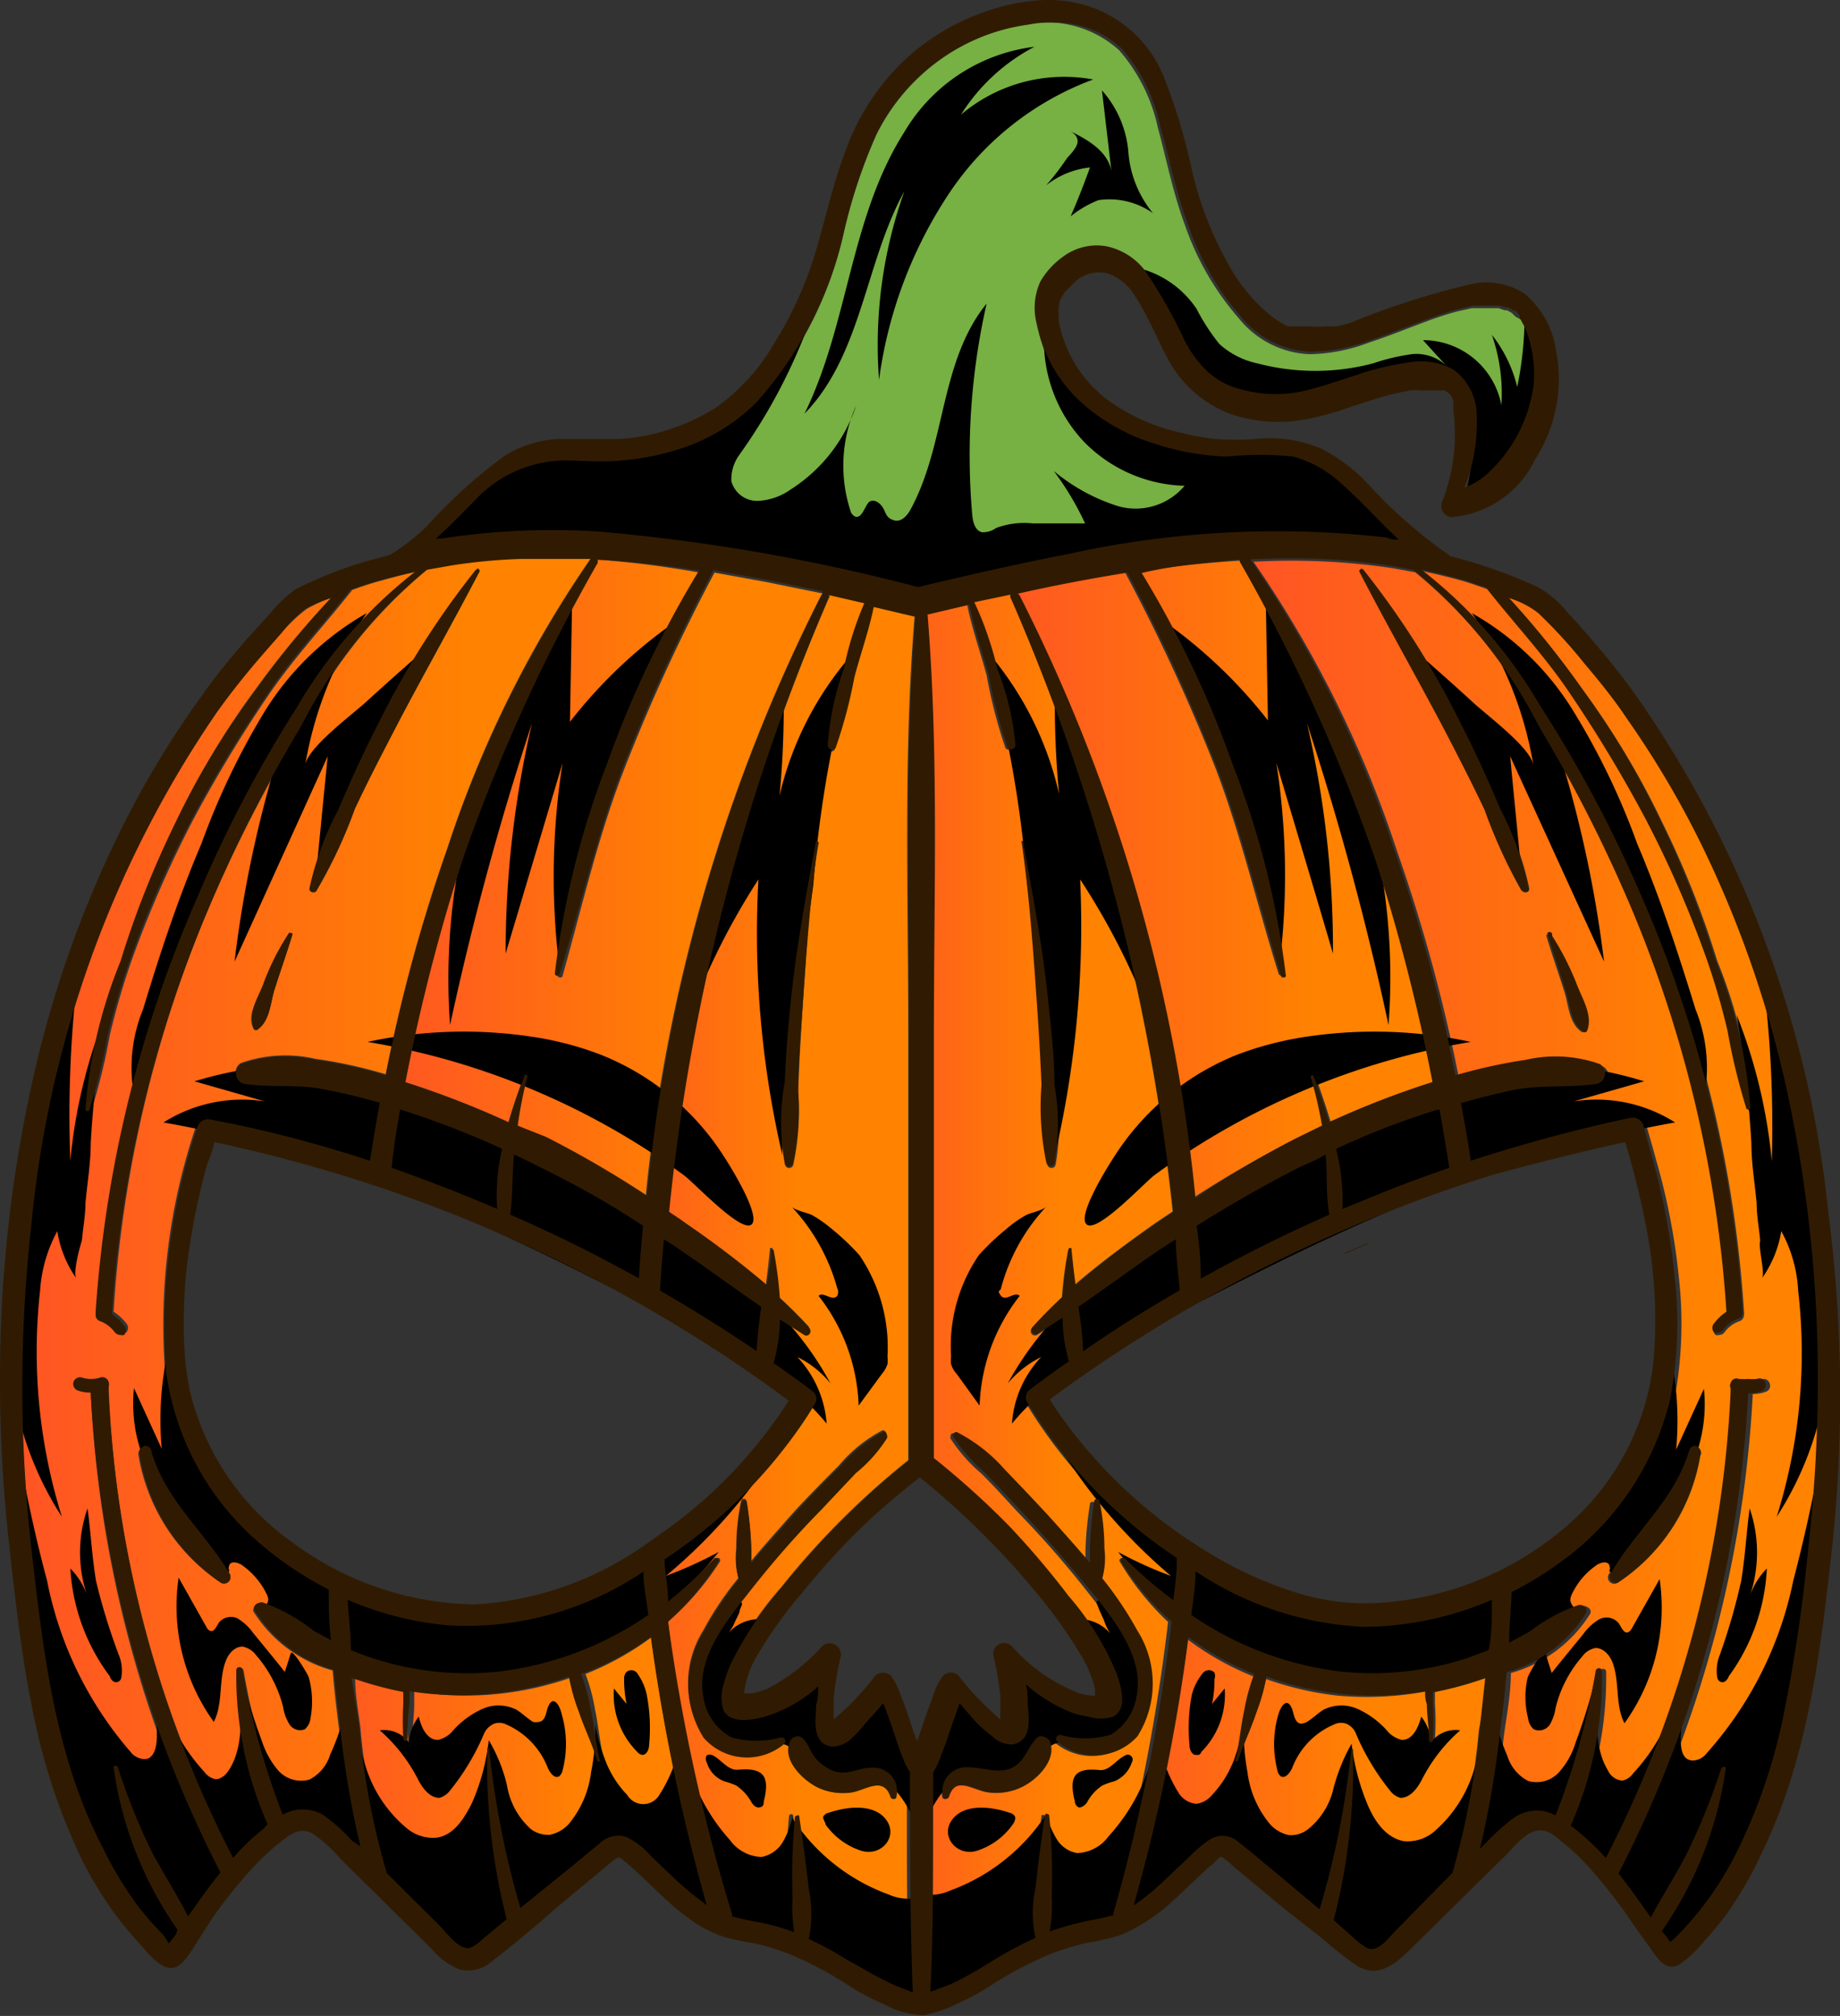 <svg xmlns="http://www.w3.org/2000/svg" xmlns:xlink="http://www.w3.org/1999/xlink" viewBox="0 0 52.33 57.31"><rect x="0" y="0" width="52.33" height="57.31" fill="#333333" stroke="none"/><defs><style>.a1c24bde-03a1-4e4f-8ecc-3e5c4776f8bf{fill:url(#e095ce53-8bf7-4c2d-bbc7-a29dbe2d9c0f);}.a8c15272-ef7d-4eb9-96c9-af6866259793{fill:url(#bcbaa83f-091f-4be5-974a-997e7ba0652a);}.abab1637-9226-4354-a64e-2d900a8e2d1f{fill:url(#f052f947-6ece-4417-8213-877401ba2cac);}.a771a4b8-6383-4402-815d-248c81afc1bd{fill:url(#be339789-1042-4ff7-bf5b-00af7527bacd);}.aa55430e-286b-464c-8a1b-bddd4835c7f0{fill:url(#b5174538-8fa2-4756-96f4-38511c7d6d73);}.aa7b0919-a8dc-44bb-adef-883cec071b8f{fill:url(#e2a34b58-d9b5-4478-b94a-fcbdade524e6);}.a340929a-955c-4872-b9ae-883c619aa2e6{fill:url(#ae9e6e2f-a788-4e9b-aa00-87df2dec1a46);}.b8666d2a-fdb6-47b9-99d1-b92c6406c879{fill:url(#b5833325-a981-4172-9d50-694afefd09f7);}.e5f8a164-3f05-4f79-97c5-5c629169ef86{fill:url(#e68dc046-7287-48ce-9806-917a3e03c92e);}.b1201238-77d2-47b6-8956-ca8c04ae6277{fill:url(#f71b1ec7-e92a-4f53-bd14-4d8dff8fdf34);}.b2736d77-6bd8-41cf-9a2e-d7761a5a501b{fill:url(#e03fabc4-81f4-4f4b-893b-a86d846f6083);}.bb21f939-c497-411f-9ecc-432f7715dbed{fill:url(#b042dc73-70b1-46ed-9cf1-87111e0f01d3);}.a5518bfc-a75b-40c3-b91e-ffb97a11182a{fill:url(#fa4058f7-3c13-40ec-a840-2136cc7fdb92);}.e0c6a26d-8a01-465e-b998-ce794c81b203{fill:url(#a588f2f2-a1bb-4cbb-a150-7ee68d8b1be0);}.bed8b407-a770-4a65-b65d-847c6ee5c7f8{fill:#77b043;}.ac92a799-938b-4374-be08-bcfaef1f558b{fill:#f1f2f2;}.a95ebbe5-83f1-4888-b0c5-262c2f585f1b{fill:url(#ec40ff52-012c-4bf1-90f0-c5a2ec9b26e4);}.b5e38dad-2bce-42b1-993b-7da6d5ec4d42{fill:url(#b2305ff9-5ca9-48de-adf3-cd115f40b130);}.e4359ac9-144c-40bb-a71f-b6bd8745f8dc{fill:url(#ad01aec3-8853-4762-b0a4-b1bc38c3b23f);}.be2edd77-7827-431a-a2da-df236fd18878{fill:url(#af0e4f3c-fd33-4647-baef-e63714cbf2b4);}.a56df28b-33f0-4d65-9542-fc7b36a25cf5{fill:#301b02;}</style><linearGradient id="e095ce53-8bf7-4c2d-bbc7-a29dbe2d9c0f" x1="-957.23" y1="534.95" x2="-952.1" y2="534.95" gradientTransform="matrix(1.67, 0, 0, -1.67, 1605.27, 937.71)" gradientUnits="userSpaceOnUse"><stop offset="0.04" stop-color="#ff4b2b"/><stop offset="1" stop-color="#ff8300"/></linearGradient><linearGradient id="bcbaa83f-091f-4be5-974a-997e7ba0652a" x1="-956.5" y1="542.85" x2="-954.6" y2="542.85" xlink:href="#e095ce53-8bf7-4c2d-bbc7-a29dbe2d9c0f"/><linearGradient id="f052f947-6ece-4417-8213-877401ba2cac" x1="-947.37" y1="540.56" x2="-943.08" y2="540.56" xlink:href="#e095ce53-8bf7-4c2d-bbc7-a29dbe2d9c0f"/><linearGradient id="be339789-1042-4ff7-bf5b-00af7527bacd" x1="-941.82" y1="541.31" x2="-932.14" y2="541.31" xlink:href="#e095ce53-8bf7-4c2d-bbc7-a29dbe2d9c0f"/><linearGradient id="b5174538-8fa2-4756-96f4-38511c7d6d73" x1="-943.84" y1="532.04" x2="-937.8" y2="532.04" xlink:href="#e095ce53-8bf7-4c2d-bbc7-a29dbe2d9c0f"/><linearGradient id="e2a34b58-d9b5-4478-b94a-fcbdade524e6" x1="-962.79" y1="541.31" x2="-953.11" y2="541.31" xlink:href="#e095ce53-8bf7-4c2d-bbc7-a29dbe2d9c0f"/><linearGradient id="ae9e6e2f-a788-4e9b-aa00-87df2dec1a46" x1="-957.13" y1="532.04" x2="-951.09" y2="532.04" xlink:href="#e095ce53-8bf7-4c2d-bbc7-a29dbe2d9c0f"/><linearGradient id="b5833325-a981-4172-9d50-694afefd09f7" x1="-951.9" y1="540.53" x2="-950.17" y2="540.53" xlink:href="#e095ce53-8bf7-4c2d-bbc7-a29dbe2d9c0f"/><linearGradient id="e68dc046-7287-48ce-9806-917a3e03c92e" x1="-956.24" y1="547.64" x2="-949.1" y2="547.64" xlink:href="#e095ce53-8bf7-4c2d-bbc7-a29dbe2d9c0f"/><linearGradient id="f71b1ec7-e92a-4f53-bd14-4d8dff8fdf34" x1="-946.04" y1="533.22" x2="-946.04" y2="533.22" xlink:href="#e095ce53-8bf7-4c2d-bbc7-a29dbe2d9c0f"/><linearGradient id="e03fabc4-81f4-4f4b-893b-a86d846f6083" x1="-948.98" y1="533.26" x2="-948.95" y2="533.26" xlink:href="#e095ce53-8bf7-4c2d-bbc7-a29dbe2d9c0f"/><linearGradient id="b042dc73-70b1-46ed-9cf1-87111e0f01d3" x1="-951.86" y1="540.56" x2="-947.56" y2="540.56" xlink:href="#e095ce53-8bf7-4c2d-bbc7-a29dbe2d9c0f"/><linearGradient id="fa4058f7-3c13-40ec-a840-2136cc7fdb92" x1="-954.45" y1="541.88" x2="-952.19" y2="541.88" xlink:href="#e095ce53-8bf7-4c2d-bbc7-a29dbe2d9c0f"/><linearGradient id="a588f2f2-a1bb-4cbb-a150-7ee68d8b1be0" x1="-944.76" y1="540.53" x2="-943.03" y2="540.53" xlink:href="#e095ce53-8bf7-4c2d-bbc7-a29dbe2d9c0f"/><linearGradient id="ec40ff52-012c-4bf1-90f0-c5a2ec9b26e4" x1="-942.74" y1="541.88" x2="-940.48" y2="541.88" xlink:href="#e095ce53-8bf7-4c2d-bbc7-a29dbe2d9c0f"/><linearGradient id="b2305ff9-5ca9-48de-adf3-cd115f40b130" x1="-940.34" y1="542.85" x2="-938.43" y2="542.85" xlink:href="#e095ce53-8bf7-4c2d-bbc7-a29dbe2d9c0f"/><linearGradient id="ad01aec3-8853-4762-b0a4-b1bc38c3b23f" x1="-945.83" y1="547.64" x2="-938.69" y2="547.64" xlink:href="#e095ce53-8bf7-4c2d-bbc7-a29dbe2d9c0f"/><linearGradient id="af0e4f3c-fd33-4647-baef-e63714cbf2b4" x1="-942.83" y1="534.95" x2="-937.71" y2="534.95" xlink:href="#e095ce53-8bf7-4c2d-bbc7-a29dbe2d9c0f"/></defs><g id="b64da0e3-2673-4fe4-9228-20317f80ea9b" data-name="Layer 2"><g id="bb022464-1ecd-4876-8c4e-8051aa1f9521" data-name="Layer 1"><g id="e1b3a890-b9de-4df8-a1b8-5d3251da81e0" data-name="Untitled"><path class="a1c24bde-03a1-4e4f-8ecc-3e5c4776f8bf" d="M12.81,46.22a9.8,9.8,0,0,1-2.92-.74c0,.48,0,1,.09,1.43.22.09.45.18.68.25a8.79,8.79,0,0,0,3.53.36,9.49,9.49,0,0,0,4.25-1.61c-.05-.41-.1-.82-.14-1.23l-.05,0A9.09,9.09,0,0,1,12.81,46.22Z"/><path class="a8c15272-ef7d-4eb9-96c9-af6866259793" d="M11.38,31.54c-.1.55-.19,1.11-.28,1.66,1,.35,2,.74,3,1.17a5.85,5.85,0,0,1,.14-1.71A24.81,24.81,0,0,0,11.38,31.54Z"/><path class="abab1637-9226-4354-a64e-2d900a8e2d1f" d="M31.85,44.4c-.05-.07.06-.15.11-.09a11.46,11.46,0,0,0,1.38,1.22c0-.36.07-.73.1-1.09a.81.81,0,0,1,0-.11l0,0a14.07,14.07,0,0,1-4.23-4.39.3.3,0,0,1,0-.34h0l.08-.08,1.09-.79a4.94,4.94,0,0,1-.19-1.23l-.68.44a.12.12,0,0,1-.15-.19c.27-.3.55-.58.84-.85a11.52,11.52,0,0,1,.18-1.38s.06,0,.07,0c0,.34.07.69.12,1,.73-.63,1.51-1.2,2.3-1.76l.48-.32A59,59,0,0,0,28.75,17a.11.11,0,0,1,0-.13l-1.08.24A9.5,9.5,0,0,1,28.36,19a8.31,8.31,0,0,1,.46,2.19c0,.11-.18.18-.23.06a14,14,0,0,1-.53-2.05c-.18-.67-.42-1.34-.55-2l-1.19.28c.32,3.94.18,8,.18,11.9s0,8.06,0,12.08a22.89,22.89,0,0,1,2.13,1.93,24.21,24.21,0,0,1,1.7,1.95,7.94,7.94,0,0,1,1.37,2.24c.12.35.32,1-.1,1.19a1.15,1.15,0,0,1-.71,0,2.39,2.39,0,0,1-.51-.13,4.3,4.3,0,0,1-1.27-.79l.06.55c0,.42.13,1-.42,1.16a.74.74,0,0,1-.59-.23A3.81,3.81,0,0,1,27.7,49c-.17-.18-.34-.37-.5-.57v0c-.1.26-.18.51-.27.77s-.17.5-.27.75a1.78,1.78,0,0,1-.21.44c0,2.08,0,4.17-.08,6.24a1.45,1.45,0,0,0,.25-.09,4,4,0,0,0,.53-.22c.3-.15.59-.32.88-.5a10,10,0,0,1,1.33-.71,3.4,3.4,0,0,1,0-1.42c.07-.69.17-1.38.26-2.06,0-.08.12,0,.13,0a17.52,17.52,0,0,1,.07,2.29,4.67,4.67,0,0,1-.06,1,8.89,8.89,0,0,1,.88-.26c.29-.07.59-.1.87-.19l.06,0a.09.09,0,0,1,0-.05,53.36,53.36,0,0,0,1.65-8.31A7.83,7.83,0,0,1,31.85,44.4ZM29.12,23.94c.28,1.52.56,3,.71,4.56.09.81.15,1.61.19,2.41a6.3,6.3,0,0,1,0,2.21.12.12,0,0,1-.23,0,7.38,7.38,0,0,1-.15-2.21c0-.72-.06-1.44-.11-2.16-.11-1.59-.22-3.21-.45-4.78C29,23.92,29.11,23.9,29.12,23.94ZM29,50.83a1.65,1.65,0,0,1-.93.12c-.39-.05-.91-.48-1.11.14,0,.07-.15.08-.16,0a.67.67,0,0,1,.66-.84c.48,0,.84.31,1.32,0s.41-.6.71-.86a.21.21,0,0,1,.34.09C30.07,50.05,29.47,50.63,29,50.83Zm3.27-1.45a1.64,1.64,0,0,1-2.28.15c-.07-.05,0-.19.08-.18a2.63,2.63,0,0,0,1.42,0,1.56,1.56,0,0,0,.76-1.12c.21-1.11-.71-2.2-1.34-3s-1.28-1.54-2-2.28c-.33-.36-.65-.71-1-1.06a4.52,4.52,0,0,1-.88-1c0-.06,0-.17.1-.14a4.63,4.63,0,0,1,1.31,1.07c.5.49,1,1,1.43,1.51s.67.75,1,1.15l0-.38a10.28,10.28,0,0,1,.13-1.35c0-.07.13-.07.15,0a6.88,6.88,0,0,1,.14,1.35,2.39,2.39,0,0,1-.06.85,9,9,0,0,1,1,1.5A2.77,2.77,0,0,1,32.3,49.38Z"/><path class="a771a4b8-6383-4402-815d-248c81afc1bd" d="M48.27,23.75a26.82,26.82,0,0,0-2-3.34c-.39-.55-.79-1.07-1.22-1.58a13.52,13.52,0,0,0-1.3-1.42,2.37,2.37,0,0,0-.84-.42A25.9,25.9,0,0,1,45,19.59a23,23,0,0,1,2.27,3.78,26.41,26.41,0,0,1,1.57,3.95,14.06,14.06,0,0,1,1,4.22c0,.07-.09.08-.12,0a17.49,17.49,0,0,1-.53-2.19c-.17-.66-.35-1.32-.58-2a30.81,30.81,0,0,0-1.74-4,38.61,38.61,0,0,0-2.17-3.6c-.71-1.08-1.6-2-2.39-3l-.59-.2c-.41-.12-.83-.22-1.25-.31a13.36,13.36,0,0,1,3.38,3.87,37,37,0,0,1,2.89,5.41A34.87,34.87,0,0,1,49.6,37.29a.21.21,0,0,1,0,.08.19.19,0,0,1-.13.19.88.88,0,0,0-.42.31.19.19,0,0,1-.15.08.15.15,0,0,1-.11,0,.18.18,0,0,1,0-.26,1.42,1.42,0,0,1,.36-.33v0a35,35,0,0,0-2.67-11.38,38.87,38.87,0,0,0-2.65-5.23,13.73,13.73,0,0,0-3.58-4.48l-.6-.11a19.39,19.39,0,0,0-4-.19,31.87,31.87,0,0,1,4.08,8.22,47,47,0,0,1,1.76,6.45,13.47,13.47,0,0,1,2-.44,3.81,3.81,0,0,1,2.12.13.31.31,0,0,1-.07.55c-.8.12-1.6,0-2.41.18-.5.1-1,.23-1.47.37.1.54.19,1.09.28,1.64a44.94,44.94,0,0,1,4.52-1.2.33.33,0,0,1,.39.22c.09.31.18.62.26.92a18.83,18.83,0,0,1,.64,3.33,11.73,11.73,0,0,1-.13,3.45,8.05,8.05,0,0,1-3.23,4.71,8.75,8.75,0,0,1-1.28.78c0,.48,0,1-.07,1.44l.59-.32a4.48,4.48,0,0,1,1.37-.75c.12,0,.28.08.23.22a3.88,3.88,0,0,1-2.26,1.69c0,.6-.12,1.19-.2,1.79a27.62,27.62,0,0,1-.56,3.23l.12-.12a6.83,6.83,0,0,1,.79-.73,1.19,1.19,0,0,1,.91-.22,1.18,1.18,0,0,1,.33.12,21.49,21.49,0,0,0,1.14-4.1c0-.11.18-.12.18,0a10.55,10.55,0,0,1-.89,4.39l0,0a7,7,0,0,1,1,.92,32,32,0,0,0,3.55-13.28.24.24,0,0,1,0-.08.17.17,0,0,1,0-.14.2.2,0,0,1,.24-.13.75.75,0,0,0,.26,0h0a.78.78,0,0,0,.26,0,.18.18,0,0,1,.23.12.18.18,0,0,1-.12.24,1.09,1.09,0,0,1-.36.06,33.64,33.64,0,0,1-3.69,13.65c.32.4.62.83.92,1.25.31-.6.67-1.17,1-1.77a19.49,19.49,0,0,0,1-2.46c0-.06.13-.06.12,0a10.56,10.56,0,0,1-1.82,4.62c.08.1.18.21.25.31l.11-.1a9.73,9.73,0,0,0,.69-.75,9.34,9.34,0,0,0,1.05-1.64,16,16,0,0,0,1.4-4.09,44.61,44.61,0,0,0,.66-4.45,47.32,47.32,0,0,0,.29-4.76,37.74,37.74,0,0,0-.86-8.28A31.44,31.44,0,0,0,48.27,23.75Zm-5,1.57A14.13,14.13,0,0,1,42.23,23c-.36-.76-.75-1.52-1.14-2.27-.78-1.51-1.63-3-2.41-4.48,0-.05,0-.11.08-.07a24.68,24.68,0,0,1,2.79,4.41c.41.79.77,1.6,1.12,2.42a8.33,8.33,0,0,1,.82,2.23C43.51,25.38,43.35,25.39,43.29,25.32Zm1.81,4a.09.09,0,0,1-.12,0c-.33-.24-.35-.73-.46-1.1-.17-.54-.36-1.07-.52-1.61,0-.07.07-.1.11,0A7.12,7.12,0,0,1,44.84,28C45,28.42,45.28,28.88,45.1,29.29Zm3.28,12.05A5.36,5.36,0,0,1,46,45a.18.18,0,0,1-.25-.24c.72-1.21,1.81-2.07,2.23-3.47A.19.19,0,0,1,48.38,41.34Z"/><path class="aa55430e-286b-464c-8a1b-bddd4835c7f0" d="M42.27,47.7l-.23.08a10.09,10.09,0,0,1-1.23.32c0,.11,0,.22,0,.33a7.18,7.18,0,0,1,0,1,.06.06,0,1,1-.11,0c0-.32,0-.65-.06-1,0-.12,0-.24-.05-.35A9.24,9.24,0,0,1,38,48.2a9.05,9.05,0,0,1-2-.47,5.42,5.42,0,0,1-.29,1c-.15.48-.38.93-.53,1.41,0,0-.08,0-.07,0,.13-.48.16-1,.27-1.48a5.11,5.11,0,0,1,.27-1,8.17,8.17,0,0,1-1.87-1.05,52.36,52.36,0,0,1-1.59,7.62,6.4,6.4,0,0,0,.85-.69l.69-.65a3.94,3.94,0,0,1,.62-.53.68.68,0,0,1,.85.09c.32.24.62.51.93.76l1.35,1.13a24.49,24.49,0,0,0,.9-4.54,0,0,0,1,1,0,0,16.89,16.89,0,0,1-.55,4.85h0l.08.06.55.46a1.88,1.88,0,0,0,.36.27c.3.14.61-.29.8-.48l1.67-1.65h0a22.22,22.22,0,0,0,.77-4.14C42.18,48.63,42.23,48.17,42.27,47.7Z"/><path class="aa7b0919-a8dc-44bb-adef-883cec071b8f" d="M9.46,47.49A3.88,3.88,0,0,1,7.2,45.8c0-.14.1-.25.22-.23a5.17,5.17,0,0,1,1.47.81l.5.27c0-.48-.06-1-.07-1.44A9.67,9.67,0,0,1,7.46,44a7.75,7.75,0,0,1-2.77-5.06A17.61,17.61,0,0,1,5.58,32,.32.32,0,0,1,6,31.8c1.35.28,2.68.62,4,1l.52.17c.09-.55.18-1.1.28-1.65-.52-.15-1-.28-1.58-.38-.77-.15-1.53,0-2.29-.17a.3.3,0,0,1-.08-.55,3.81,3.81,0,0,1,2.12-.12,13.47,13.47,0,0,1,2,.44,46.6,46.6,0,0,1,1.76-6.45,31.93,31.93,0,0,1,4.08-8.23,19.48,19.48,0,0,0-3.89.18c-.25,0-.5.08-.74.13a13.8,13.8,0,0,0-3.58,4.47A40.1,40.1,0,0,0,5.9,25.9,35,35,0,0,0,3.23,37.29v0a1.42,1.42,0,0,1,.36.33.19.19,0,0,1,0,.26.19.19,0,0,1-.11,0,.21.21,0,0,1-.16-.08.88.88,0,0,0-.42-.31.18.18,0,0,1-.12-.19.19.19,0,0,1,0-.08A35.05,35.05,0,0,1,5.59,25.54a37,37,0,0,1,2.89-5.41,13.53,13.53,0,0,1,3.38-3.88c-.36.08-.72.17-1.07.27s-.52.16-.77.25c-.79,1-1.67,1.94-2.39,3a38.61,38.61,0,0,0-2.17,3.6,32.24,32.24,0,0,0-1.74,4,21.28,21.28,0,0,0-.6,2.07,16.75,16.75,0,0,1-.51,2.09.06.06,0,0,1-.12,0,14,14,0,0,1,1-4.21A26.41,26.41,0,0,1,5,23.37a23,23,0,0,1,2.27-3.78A26,26,0,0,1,9.41,17a4.05,4.05,0,0,0-.7.32A4.39,4.39,0,0,0,8,18c-.21.23-.41.45-.61.69-.43.5-.84,1-1.23,1.57A30.81,30.81,0,0,0,.86,34.81,41.26,41.26,0,0,0,.89,44c.32,2.91.66,5.93,2,8.58a11.79,11.79,0,0,0,1,1.66,9.49,9.49,0,0,0,.73.82l.15.14,0,0L5,55l0-.07a10.73,10.73,0,0,1-1.82-4.62c0-.07.1-.08.13,0a18.18,18.18,0,0,0,1,2.47c.31.6.67,1.17,1,1.77.29-.43.59-.85.91-1.26A33.59,33.59,0,0,1,2.58,39.58a1.15,1.15,0,0,1-.37-.06.19.19,0,0,1,.12-.36.84.84,0,0,0,.52,0,.18.18,0,0,1,.23.12.61.61,0,0,0,0,.23A32.16,32.16,0,0,0,6.63,52.79,6.67,6.67,0,0,1,7.48,52l.16-.12a10.32,10.32,0,0,1-.89-4.38c0-.12.16-.11.18,0a20.88,20.88,0,0,0,1.14,4.11,1.14,1.14,0,0,1,1.13,0,4.44,4.44,0,0,1,.83.73l.18.18a29.44,29.44,0,0,1-.55-3.23C9.58,48.68,9.51,48.09,9.46,47.49ZM9.65,23c.35-.82.71-1.63,1.11-2.42a24.85,24.85,0,0,1,2.8-4.4c0-.05.1,0,.08.06-.78,1.5-1.63,3-2.41,4.48-.39.75-.78,1.51-1.14,2.27A13.38,13.38,0,0,1,9,25.32c0,.07-.21.06-.19-.05A8.27,8.27,0,0,1,9.65,23ZM7.48,28a7.12,7.12,0,0,1,.73-1.46c0-.06.13,0,.11,0-.16.54-.35,1.07-.52,1.6-.11.38-.13.87-.46,1.11a.09.09,0,0,1-.12,0C7,28.88,7.32,28.42,7.48,28ZM6.29,45a5.41,5.41,0,0,1-2.35-3.62.19.19,0,0,1,.37-.1c.42,1.4,1.51,2.26,2.22,3.47A.18.18,0,0,1,6.29,45Z"/><path class="a340929a-955c-4872-b9ae-883c619aa2e6" d="M16.65,47.59a5,5,0,0,1,.27,1c.11.5.14,1,.27,1.49,0,0-.06.07-.07,0-.15-.48-.38-.93-.53-1.41a5.42,5.42,0,0,1-.29-1,9.05,9.05,0,0,1-2,.47,8.86,8.86,0,0,1-2.52-.06c0,.12,0,.24,0,.36,0,.32-.05.65-.06,1a.06.06,0,1,1-.11,0,7.18,7.18,0,0,1-.05-1c0-.11,0-.22,0-.33a10.09,10.09,0,0,1-1.23-.32l-.23-.08c0,.47.09.93.15,1.4A22.53,22.53,0,0,0,11,53.24h0l1.56,1.54c.19.19.53.67.84.62a1,1,0,0,0,.35-.24l.48-.39a2.11,2.11,0,0,1,.23-.19h0a17,17,0,0,1-.55-4.86s0,0,0,0a24.17,24.17,0,0,0,.9,4.54l1.23-1,1-.82a.77.77,0,0,1,.77-.21,2.38,2.38,0,0,1,.71.56l.69.64a8.13,8.13,0,0,0,.9.75,55,55,0,0,1-1.59-7.63A8.21,8.21,0,0,1,16.65,47.59Z"/><path class="b8666d2a-fdb6-47b9-99d1-b92c6406c879" d="M18.88,35.23c0,.48-.08,1-.11,1.45.94.55,1.86,1.12,2.75,1.74,0-.42.07-.84.13-1.27-.83-.57-1.64-1.17-2.47-1.73Z"/><path class="e5f8a164-3f05-4f79-97c5-5c629169ef86" d="M23.43,16.88l-1.67-.34-1.44-.26a52.79,52.79,0,0,0-2.58,5.62C17,23.81,16.55,25.79,16,27.74c0,.07-.15.06-.14,0a24.71,24.71,0,0,1,1.5-6,29.62,29.62,0,0,1,2.6-5.45A28.15,28.15,0,0,0,17,15.91s0,0,0,.06a49.83,49.83,0,0,0-3.87,8.51,53.52,53.52,0,0,0-1.61,6.28,26.26,26.26,0,0,1,2.94,1.14c.13-.46.29-.9.44-1.31,0-.05.1,0,.09,0A13,13,0,0,0,14.72,32l.77.37a29.37,29.37,0,0,1,2.87,1.67,48.32,48.32,0,0,1,5-17.13A.12.12,0,0,1,23.43,16.88Z"/><path class="b1201238-77d2-47b6-8956-ca8c04ae6277" d="M28.54,49h0Z"/><path class="b2736d77-6bd8-41cf-9a2e-d7761a5a501b" d="M23.64,49l0,0S23.64,48.93,23.64,49Z"/><path class="bb21f939-c497-411f-9ecc-432f7715dbed" d="M25.66,50c-.09-.25-.18-.49-.26-.74s-.18-.52-.28-.78h0c-.17.19-.34.39-.52.58a2.71,2.71,0,0,1-.41.35.74.74,0,0,1-.59.23c-.56-.11-.45-.76-.42-1.18l.06-.52a3.91,3.91,0,0,1-1.55.87c-.34.09-.93.2-1.14-.19a1.17,1.17,0,0,1,0-.74,3.49,3.49,0,0,1,.2-.57,9.89,9.89,0,0,1,1.46-2.18,23,23,0,0,1,3.62-3.62c0-4,0-8.05,0-12.08s-.14-8,.18-11.9l-1.19-.28c-.13.69-.37,1.36-.55,2a14,14,0,0,1-.53,2.05c-.05.12-.23.05-.23-.06A8.22,8.22,0,0,1,24,19a10.45,10.45,0,0,1,.65-1.88l-1.08-.24a.1.1,0,0,1,0,.13A59.3,59.3,0,0,0,19,34.45l.48.32c.79.56,1.57,1.13,2.3,1.76q.07-.53.12-1.05s.06,0,.07,0a9.82,9.82,0,0,1,.17,1.38c.3.27.58.55.85.84a.13.13,0,0,1-.15.2l-.69-.44a4.57,4.57,0,0,1-.18,1.23l1.09.79.09.09a.29.29,0,0,1,0,.27l0,.06c-.12.2-.25.4-.38.6a14.28,14.28,0,0,1-3.89,3.82l0,.11c0,.37.06.73.1,1.1a12.3,12.3,0,0,0,1.37-1.22c.06-.06.17,0,.12.09A7.82,7.82,0,0,1,19,46.1a52.47,52.47,0,0,0,1.66,8.31.09.09,0,0,1,0,.05c.27.09.56.12.84.19a7.11,7.11,0,0,1,.93.27h0a4.67,4.67,0,0,1-.06-1,17.52,17.52,0,0,1,.07-2.29c0-.06.11-.09.12,0,.1.69.2,1.38.27,2.07a3.4,3.4,0,0,1,0,1.42,7.82,7.82,0,0,1,1.18.62c.31.19.62.39,1,.55a3.14,3.14,0,0,0,.53.23l.33.13c-.1-2.08-.07-4.17-.08-6.25A1.88,1.88,0,0,1,25.66,50ZM22.82,28.74c-.05.77-.09,1.53-.12,2.29a7.27,7.27,0,0,1-.14,2.09.12.12,0,0,1-.23,0,6.51,6.51,0,0,1,0-2.33c0-.76.1-1.52.18-2.29.15-1.54.43-3,.71-4.56,0,0,.08,0,.07,0C23,25.54,22.93,27.16,22.82,28.74ZM22.3,49.53a1.63,1.63,0,0,1-2.3-.18,2.82,2.82,0,0,1,0-3,9,9,0,0,1,1-1.49,2.2,2.2,0,0,1-.06-.85,6.13,6.13,0,0,1,.14-1.35c0-.07.13-.07.15,0a10.28,10.28,0,0,1,.13,1.35c0,.12,0,.25,0,.37.35-.42.71-.82,1.06-1.22s.94-1,1.44-1.5a4.11,4.11,0,0,1,1.24-1c.08,0,.13.08.1.14a4.33,4.33,0,0,1-.89,1l-1,1.06c-.68.74-1.35,1.49-2,2.28s-1.55,1.9-1.34,3a1.55,1.55,0,0,0,.75,1.12,2.67,2.67,0,0,0,1.43,0C22.31,49.34,22.37,49.48,22.3,49.53Zm3.19,1.56c0,.08-.14.07-.16,0-.2-.62-.72-.19-1.12-.14a1.62,1.62,0,0,1-.92-.12c-.44-.2-1-.78-.83-1.31a.21.21,0,0,1,.34-.09c.3.26.33.65.71.86s.82,0,1.32,0A.67.67,0,0,1,25.49,51.09Z"/><path class="a5518bfc-a75b-40c3-b91e-ffb97a11182a" d="M18.29,34.85c-.92-.58-1.85-1.12-2.81-1.61-.29-.15-.57-.29-.86-.42h0c-.06.57,0,1.15-.11,1.71.77.34,1.53.69,2.27,1.07.47.24.93.49,1.39.75Q18.21,35.6,18.29,34.85Z"/><path class="e0c6a26d-8a01-465e-b998-ce794c81b203" d="M33.55,36.68c0-.48-.07-1-.11-1.45l-.39.25c-.8.54-1.58,1.12-2.38,1.67.06.43.11.85.13,1.27.63-.44,1.28-.86,1.94-1.26Z"/><path class="bed8b407-a770-4a65-b65d-847c6ee5c7f8" d="M17.06,15.28a54,54,0,0,1,9.1,1.58c1.44-.34,2.87-.67,4.32-.94a27.21,27.21,0,0,1,9-.47l.35.06c-.56-.52-1.06-1.09-1.64-1.59a3.13,3.13,0,0,0-1.36-.77,9.08,9.08,0,0,0-1.88,0,7.7,7.7,0,0,1-2.07-.37,5.88,5.88,0,0,1-2.09-1.19,4.1,4.1,0,0,1-1.26-2.24,1.87,1.87,0,0,1,.11-1.19,2.25,2.25,0,0,1,.64-.7,1.61,1.61,0,0,1,1.24-.3,1.83,1.83,0,0,1,1.1.71,13.85,13.85,0,0,1,1.13,2,3.61,3.61,0,0,0,.65.86,2.38,2.38,0,0,0,1,.52,3.74,3.74,0,0,0,1.88,0c.47-.11.93-.28,1.39-.42a7.53,7.53,0,0,1,1.49-.36,2,2,0,0,1,1.25.22,1.63,1.63,0,0,1,.65,1.27A5.07,5.07,0,0,1,41.74,14a1.76,1.76,0,0,0,.65-.4,4.16,4.16,0,0,0,1.31-2.54,3.38,3.38,0,0,0-.14-1.3,1.88,1.88,0,0,0-.15-.38,1.28,1.28,0,0,0-.11-.2l0-.07h0v0L43.1,9,43,8.9h0l-.14-.08-.07,0h0l-.17-.06-.12,0h-.33l-.19,0h-.12l-.4.09c-.27.07-.55.16-.82.26-.57.21-1.13.44-1.71.63a5,5,0,0,1-1.68.33,2.72,2.72,0,0,1-2-1,8,8,0,0,1-1.56-2.7c-.33-.89-.51-1.82-.76-2.74a4.93,4.93,0,0,0-1.1-2.2A3.07,3.07,0,0,0,29.25.68a5.78,5.78,0,0,0-4.32,3.14A15.13,15.13,0,0,0,24,6.6a10.7,10.7,0,0,1-2.47,4.84,5.37,5.37,0,0,1-2.16,1.33,8,8,0,0,1-1.67.34c-.57.05-1.13,0-1.69,0a3.59,3.59,0,0,0-2.45,1.33c-.36.36-.72.74-1.1,1.09l.15,0A21.42,21.42,0,0,1,17.06,15.28Z"/><path class="ac92a799-938b-4374-be08-bcfaef1f558b" d="M42.81,8.76Z"/><path class="a95ebbe5-83f1-4888-b0c5-262c2f585f1b" d="M37.7,32.82h0c-.29.13-.58.27-.86.42-1,.49-1.9,1-2.81,1.61,0,.5.09,1,.12,1.49,1.19-.66,2.41-1.26,3.65-1.81C37.73,34,37.76,33.39,37.7,32.82Z"/><path class="b5e38dad-2bce-42b1-993b-7da6d5ec4d42" d="M40.88,31.56A22.22,22.22,0,0,0,38,32.66a5.85,5.85,0,0,1,.14,1.71l1.15-.47c.62-.25,1.25-.48,1.89-.7-.09-.55-.18-1.11-.28-1.66Z"/><path class="e4359ac9-144c-40bb-a71f-b6bd8745f8dc" d="M35.31,16s0,0,0-.06h-.08c-.94.06-1.87.16-2.8.3A29.71,29.71,0,0,1,35,21.67a24.71,24.71,0,0,1,1.5,6c0,.08-.12.09-.14,0-.61-1.94-1.06-3.92-1.79-5.83A52.79,52.79,0,0,0,32,16.28c-1.05.16-2.09.37-3.12.6,0,0,0,0,.06.05a48.11,48.11,0,0,1,5,17.12,31.61,31.61,0,0,1,2.88-1.66L37.6,32a12.84,12.84,0,0,0-.28-1.4c0-.06.07-.08.09,0,.15.41.3.85.44,1.31a23.22,23.22,0,0,1,2.94-1.14,54.19,54.19,0,0,0-1.61-6.29A50.44,50.44,0,0,0,35.31,16Z"/><path class="be2edd77-7827-431a-a2da-df236fd18878" d="M34,44.68c0,.41-.09.82-.14,1.23a9.45,9.45,0,0,0,4.25,1.61,8.7,8.7,0,0,0,3.62-.39l.59-.22c0-.48.07-.95.08-1.43a9.3,9.3,0,0,1-3.59.77A9.35,9.35,0,0,1,34,44.68Z"/><path d="M26.14,54l.11-.15a1.33,1.33,0,0,0,.76-.1,5.53,5.53,0,0,0,2.75-2.18,2.44,2.44,0,0,0,.28.69.85.85,0,0,0,.59.42,1.15,1.15,0,0,0,.9-.48,5.43,5.43,0,0,0,1.38-3A4.19,4.19,0,0,0,33.54,51a.66.66,0,0,0,.49.28.69.69,0,0,0,.43-.24,3,3,0,0,0,.63-1,6.6,6.6,0,0,0,.28-1,6.77,6.77,0,0,0,.11,1.35,2.84,2.84,0,0,0,.65,1.48,1,1,0,0,0,.53.3.78.78,0,0,0,.53-.16,2.07,2.07,0,0,0,.73-1.15,5.2,5.2,0,0,1,.52-1.29,6.44,6.44,0,0,0,.47,1.77c.19.43.49.89,1,1a1.17,1.17,0,0,0,.84-.24A3.72,3.72,0,0,0,42,50,12.33,12.33,0,0,0,42.41,48a5.62,5.62,0,0,0,.46,1.92,1.2,1.2,0,0,0,.59.71.86.86,0,0,0,.88-.25,2.25,2.25,0,0,0,.47-.84,16.5,16.5,0,0,0,.59-1.93c.09.92-.15,1.93.33,2.72a.49.49,0,0,0,.41.29.5.5,0,0,0,.31-.21,5.36,5.36,0,0,0,1.35-2.71c0,.51.06,1.14,0,1.65,0,.29,0,.68.34.7a.52.52,0,0,0,.4-.21A10.51,10.51,0,0,0,51,44.94c.31-1.19.58-2.4.79-3.61a25.34,25.34,0,0,1-.59,6.31c-.57,2.94-1.44,6-3.6,8.09-.52-.2-.78-.76-1.06-1.25a12.3,12.3,0,0,0-1.33-1.8,3,3,0,0,0-1-.89,1.07,1.07,0,0,0-1.23.15c-1,1.1-1.9,2.11-3,3.16a1.34,1.34,0,0,1-1.1.54,1.31,1.31,0,0,1-.54-.3c-.91-.71-1.82-1.42-2.67-2.2a1.49,1.49,0,0,0-.93-.52,1.43,1.43,0,0,0-.94.57A9.27,9.27,0,0,1,30,55.28c-.46.16-.92.29-1.37.49a13.62,13.62,0,0,1-2.37,1.08.14.14,0,0,1-.09,0,.17.17,0,0,1-.1,0,13.62,13.62,0,0,1-2.37-1.08c-.44-.2-.91-.33-1.37-.49a9.27,9.27,0,0,1-3.85-2.09,1.39,1.39,0,0,0-.93-.57,1.49,1.49,0,0,0-.94.52c-.84.78-1.76,1.49-2.67,2.2a1.25,1.25,0,0,1-.54.3c-.41.08-.79-.24-1.1-.54-1-1.05-1.95-2.06-2.95-3.16a1.07,1.07,0,0,0-1.23-.15,3.16,3.16,0,0,0-1,.89,13.07,13.07,0,0,0-1.33,1.8c-.27.49-.54,1.05-1.06,1.25-2.16-2.08-3-5.15-3.6-8.09a25.34,25.34,0,0,1-.59-6.31c.22,1.21.48,2.42.8,3.61A10.49,10.49,0,0,0,3.71,49.8a.53.53,0,0,0,.4.21c.29,0,.36-.41.35-.7,0-.51.06-1.14,0-1.65a5.45,5.45,0,0,0,1.35,2.71.52.52,0,0,0,.32.21c.17,0,.31-.14.4-.29.48-.79.25-1.8.34-2.72a14.74,14.74,0,0,0,.58,1.93,2.4,2.4,0,0,0,.47.84.87.87,0,0,0,.88.25,1.17,1.17,0,0,0,.59-.71A5.41,5.41,0,0,0,9.89,48,11.42,11.42,0,0,0,10.34,50a3.69,3.69,0,0,0,1.26,2,1.15,1.15,0,0,0,.83.24c.47-.07.77-.53,1-1a6.1,6.1,0,0,0,.47-1.77,4.54,4.54,0,0,1,.52,1.29A2.12,2.12,0,0,0,15.1,52a.82.82,0,0,0,.54.16,1,1,0,0,0,.53-.3,2.83,2.83,0,0,0,.64-1.48,6.11,6.11,0,0,0,.12-1.35,5.6,5.6,0,0,0,.28,1,2.87,2.87,0,0,0,.63,1,.53.53,0,0,0,.91,0,4.35,4.35,0,0,0,.64-1.72,5.49,5.49,0,0,0,1.37,3,1.15,1.15,0,0,0,.9.48.89.89,0,0,0,.6-.42,2.42,2.42,0,0,0,.27-.69,5.53,5.53,0,0,0,2.75,2.18,1.34,1.34,0,0,0,.76.1A.65.65,0,0,1,26.14,54Z"/><path d="M29.35,39.73A15.63,15.63,0,0,0,33.3,44.8a11.28,11.28,0,0,1-1.5-.68A10,10,0,0,0,35.46,47a10.49,10.49,0,0,0,3.35.87,7.85,7.85,0,0,0,2.37,0,9,9,0,0,0,3.72-2.1c-.11,0-.24-.18-.24-.29a.47.47,0,0,1,.06-.19,2.07,2.07,0,0,1,.68-.79c.12-.09.33-.13.37,0s0,.11,0,.16.23.05.32,0a6.88,6.88,0,0,0,1.68-2.37,4.29,4.29,0,0,0,.69-2.81l-.79,1.73a8.93,8.93,0,0,0-.3-3.25,9.85,9.85,0,0,1-.85,3.35A7.58,7.58,0,0,1,45.28,43,9.75,9.75,0,0,1,42,45.35a12,12,0,0,1-2,.57,2.76,2.76,0,0,1-1,.13c-.29,0-.58-.16-.87-.2a11.61,11.61,0,0,1-1.18,0,2.45,2.45,0,0,1-.8-.38l-1.86-1.21a19.67,19.67,0,0,1-2.71-2,6.48,6.48,0,0,1-1.86-2.77C29.56,39.48,29.39,39.63,29.35,39.73Z"/><path d="M22.94,39.73a15.63,15.63,0,0,1-4,5.07,11.89,11.89,0,0,0,1.5-.68A10,10,0,0,1,16.82,47a10.43,10.43,0,0,1-3.34.87,7.91,7.91,0,0,1-2.38,0,9,9,0,0,1-3.71-2.1c.11,0,.23-.18.24-.29a.47.47,0,0,0-.06-.19,2.16,2.16,0,0,0-.68-.79c-.12-.09-.33-.13-.37,0s0,.11,0,.16-.22.05-.32,0A7,7,0,0,1,4.5,42.27a4.29,4.29,0,0,1-.69-2.81l.79,1.73a9.15,9.15,0,0,1,.29-3.25,9.86,9.86,0,0,0,.86,3.35A7.58,7.58,0,0,0,7,43a9.75,9.75,0,0,0,3.33,2.4,12.2,12.2,0,0,0,2,.57,2.81,2.81,0,0,0,1,.13c.3,0,.58-.16.88-.2a11.61,11.61,0,0,0,1.18,0,2.45,2.45,0,0,0,.8-.38l1.86-1.21a19.67,19.67,0,0,0,2.71-2,6.57,6.57,0,0,0,1.86-2.77C22.73,39.48,22.89,39.63,22.94,39.73Z"/><path d="M46.76,30.74l-2,.57a4.17,4.17,0,0,1,2.88.6c-5.7,1-10.93,3.71-16,6.41a7.86,7.86,0,0,0-2.86,2.15,3.05,3.05,0,0,1,.83-1.89,2.9,2.9,0,0,0-.95.75,9.21,9.21,0,0,1,2.06-2.55c3.08-2.84,7-4.57,11-5.92a8.17,8.17,0,0,1,2.71-.58A11.41,11.41,0,0,1,46.76,30.74Z"/><path d="M5.53,30.74l2,.57a4.19,4.19,0,0,0-2.88.6c5.71,1,10.93,3.71,16,6.41a7.86,7.86,0,0,1,2.86,2.15,3.11,3.11,0,0,0-.83-1.89,2.76,2.76,0,0,1,.94.75,9,9,0,0,0-2.05-2.55c-3.08-2.84-7-4.57-11-5.92A8.17,8.17,0,0,0,8,30.28,11.3,11.3,0,0,0,5.53,30.74Z"/><path d="M31.57,46.43a1.16,1.16,0,0,0-.83-.4,5.5,5.5,0,0,1,.9,2,.48.48,0,0,1,0,.39.41.41,0,0,1-.29.13c-.87.09-1.6-.61-2.43-.87,0,.34.07.68.11,1A.47.47,0,0,1,29,49a.32.32,0,0,1-.19.15c-.3.09-.59-.13-.83-.33l-.74-.62a7.05,7.05,0,0,0-.89,1.67,2.79,2.79,0,0,0,0,1.87,3.22,3.22,0,0,1,.58-.94,1.11,1.11,0,0,1,1-.33,3.69,3.69,0,0,0,.56.19.93.93,0,0,0,.78-.42,2.54,2.54,0,0,1,.67-.64c.47-.22,1,0,1.55-.06a1.42,1.42,0,0,0,1-1.06,2.3,2.3,0,0,0-.2-1.52,4.56,4.56,0,0,0-.49-.82l-.28-.38c-.07-.09-.13-.27-.27-.26s0,.18,0,.24l.15.33A1.62,1.62,0,0,0,31.57,46.43Z"/><path d="M20.71,46.43a1.18,1.18,0,0,1,.84-.4,5.34,5.34,0,0,0-.9,2,.44.44,0,0,0,0,.39.39.39,0,0,0,.29.13c.87.09,1.6-.61,2.43-.87,0,.34-.07.68-.11,1a.54.54,0,0,0,0,.31.34.34,0,0,0,.2.15c.3.09.59-.13.83-.33l.74-.62A7.05,7.05,0,0,1,26,49.9a2.79,2.79,0,0,1,0,1.87,3.05,3.05,0,0,0-.59-.94,1.08,1.08,0,0,0-1-.33,3.69,3.69,0,0,1-.56.19,1,1,0,0,1-.79-.42,2.36,2.36,0,0,0-.66-.64c-.48-.22-1,0-1.56-.06a1.42,1.42,0,0,1-1-1.06A2.3,2.3,0,0,1,20,47a4.56,4.56,0,0,1,.49-.82l.28-.38c.07-.09.13-.27.27-.26s0,.18,0,.24-.09.22-.14.33A1.22,1.22,0,0,1,20.71,46.43Z"/><path d="M30,32.84A28.68,28.68,0,0,0,30.72,25,20.39,20.39,0,0,1,33,29.71a12.4,12.4,0,0,0-.89-4.28Q31.15,22.7,30,20.05q0,1.27.12,2.52A9.4,9.4,0,0,0,28,18.43a33.57,33.57,0,0,1,1.21,6.68c.18,1.29.34,2.57.49,3.86l.21,2A7.06,7.06,0,0,1,30,32.84Z"/><path d="M22.25,32.84A27.93,27.93,0,0,1,21.57,25a20,20,0,0,0-2.26,4.76,12.18,12.18,0,0,1,.89-4.28q.94-2.73,2.09-5.38,0,1.27-.12,2.52a9.3,9.3,0,0,1,2.17-4.14,33.57,33.57,0,0,0-1.21,6.68c-.18,1.29-.34,2.57-.49,3.86-.07.67-.15,1.33-.21,2A7.06,7.06,0,0,0,22.25,32.84Z"/><path d="M35.74,25.33a16.3,16.3,0,0,0,.67,1.93,20.78,20.78,0,0,0-.11-5.57c.54,1.81,1.08,3.61,1.61,5.42a28.24,28.24,0,0,0-.74-6.55,84.16,84.16,0,0,1,2.32,8.58A17.89,17.89,0,0,0,36,17.1l.06,3.38a14,14,0,0,0-3.22-3c.43.29.63,1.34.88,1.79a7.75,7.75,0,0,1,.65,1.57C34.85,22.31,35.3,23.82,35.74,25.33Z"/><path d="M16.55,25.33a16.3,16.3,0,0,1-.67,1.93A20.78,20.78,0,0,1,16,21.69l-1.62,5.42a28.8,28.8,0,0,1,.75-6.55,84.21,84.21,0,0,0-2.33,8.58,18,18,0,0,1,3.47-12l-.06,3.38a13.84,13.84,0,0,1,3.22-3c-.43.29-.63,1.34-.88,1.79a7.75,7.75,0,0,0-.65,1.57C17.44,22.31,17,23.82,16.55,25.33Z"/><path d="M32.83,33.41a21.13,21.13,0,0,1,9-3.79,13,13,0,0,0-4.66-.15,9.47,9.47,0,0,0-1.95.5,7.4,7.4,0,0,0-3.55,2.94c-.17.26-1.08,1.71-.75,1.91S32.55,33.62,32.83,33.41Z"/><path d="M19.45,33.41a21.09,21.09,0,0,0-9-3.79,13,13,0,0,1,4.66-.15,9.22,9.22,0,0,1,1.94.5,7.38,7.38,0,0,1,3.56,2.94c.17.26,1.07,1.71.75,1.91S19.74,33.62,19.45,33.41Z"/><path d="M43.26,24.73c-.1-1.08-.21-2.15-.31-3.23l2.67,5.84a33.71,33.71,0,0,0-1.25-5.87A27.3,27.3,0,0,1,48,29.77c.16.49.31,1,.46,1.46a4.45,4.45,0,0,0-.24-2.54c-.49-1.59-1-3.16-1.66-4.71a20.41,20.41,0,0,0-1.78-3.71,8,8,0,0,0-2.92-2.84,10.75,10.75,0,0,1,1.75,4.32c-.09-.52-1.4-1.47-1.78-1.84q-1-.91-2-1.77A42.79,42.79,0,0,1,43.26,24.73Z"/><path d="M9,24.73c.11-1.08.21-2.15.32-3.23L6.67,27.34a33.68,33.68,0,0,1,1.24-5.87,27.8,27.8,0,0,0-3.63,8.3l-.45,1.46a4.37,4.37,0,0,1,.24-2.54c.48-1.59,1-3.16,1.66-4.71A21,21,0,0,1,7.5,20.27a8.13,8.13,0,0,1,2.93-2.84,10.75,10.75,0,0,0-1.75,4.32c.08-.52,1.39-1.47,1.78-1.84q1-.91,2-1.77A42.84,42.84,0,0,0,9,24.73Z"/><path d="M50.11,36.34A3.19,3.19,0,0,0,50.66,35a3.93,3.93,0,0,1,.48,1.69,15.54,15.54,0,0,1-.61,6.43,9.34,9.34,0,0,0,1.38-3.59,9.62,9.62,0,0,0,0-1.2l0-2.34c0-.5,0-1,0-1.52a24,24,0,0,0-1.77-6.66,33.49,33.49,0,0,1,.25,5.2,15,15,0,0,0-1-4.16,32,32,0,0,1,.42,3.66c0,.57.1,1.14.15,1.71,0,.35.07.7.1,1.05C50,35.48,50.21,36.2,50.11,36.34Z"/><path d="M2.17,36.34A3.17,3.17,0,0,1,1.63,35a4.09,4.09,0,0,0-.49,1.69,15.72,15.72,0,0,0,.62,6.43A9.34,9.34,0,0,1,.38,39.54a9.62,9.62,0,0,1,0-1.2c0-.78,0-1.56,0-2.34,0-.5,0-1,0-1.52A24.33,24.33,0,0,1,2.2,27.82,33.49,33.49,0,0,0,2,33a15,15,0,0,1,1-4.16,32,32,0,0,0-.42,3.66c0,.57-.1,1.14-.15,1.71,0,.35-.07.7-.1,1.05C2.26,35.48,2.07,36.2,2.17,36.34Z"/><path d="M27.8,52.61a2,2,0,0,0,1-.74c.05-.07.1-.17.06-.24a.25.25,0,0,0-.16-.1c-.47-.16-1.26-.28-1.62.2S27.23,52.8,27.8,52.61Z"/><path d="M24.48,52.61a2,2,0,0,1-1-.74c0-.07-.1-.17-.06-.24a.25.25,0,0,1,.16-.1c.47-.16,1.26-.28,1.62.2S25.06,52.8,24.48,52.61Z"/><path d="M30.57,51.22c0,.06.05.14.11.16s.17-.05.23-.13a1.3,1.3,0,0,1,.44-.49,2,2,0,0,1,.34-.12.87.87,0,0,0,.5-.54.14.14,0,0,0-.2-.19c-.26.13-.44.44-.72.41C30.59,50.25,30.38,50.47,30.57,51.22Z"/><path d="M21.72,51.22c0,.06,0,.14-.11.16s-.17-.05-.23-.13a1.39,1.39,0,0,0-.44-.49,2.3,2.3,0,0,0-.34-.12.82.82,0,0,1-.5-.54.2.2,0,0,1,0-.2.2.2,0,0,1,.17,0c.25.13.44.44.72.41C21.7,50.25,21.91,50.47,21.72,51.22Z"/><path d="M33.9,48.16a5,5,0,0,0-.07,1.45c0,.12.06.28.18.28s.11,0,.16-.09A2.3,2.3,0,0,0,34.83,48l-.36.44a3.26,3.26,0,0,0,.07-.7.3.3,0,0,0,0-.19.22.22,0,0,0-.32,0A1.63,1.63,0,0,0,33.9,48.16Z"/><path d="M18.39,48.16a5,5,0,0,1,.07,1.45c0,.12-.07.28-.19.28a.24.24,0,0,1-.15-.09A2.3,2.3,0,0,1,17.46,48l.36.44a3.26,3.26,0,0,1-.07-.7.3.3,0,0,1,.05-.19.21.21,0,0,1,.31,0A1.65,1.65,0,0,1,18.39,48.16Z"/><path d="M36.33,50.33a.25.25,0,0,0,.1.17c.13.07.26-.11.32-.24A2.19,2.19,0,0,1,38,49a.45.45,0,0,1,.28,0,.51.51,0,0,1,.29.3,6.76,6.76,0,0,0,1,1.65.54.54,0,0,0,.26.16c.28,0,.48-.27.61-.52a4.64,4.64,0,0,1,1.09-1.4.87.87,0,0,0-.83.34,1.32,1.32,0,0,0-.28-.73c-.08.31-.25.68-.56.66a.77.77,0,0,1-.42-.27,2.52,2.52,0,0,0-.79-.59,1.14,1.14,0,0,0-1,0c-.17.1-.31.25-.48.35A.33.33,0,0,1,37,49c-.12,0-.18-.15-.21-.27-.13-.55-.36-.29-.45.07A3,3,0,0,0,36.33,50.33Z"/><path d="M16,50.33a.3.3,0,0,1-.1.17c-.14.07-.26-.11-.32-.24A2.22,2.22,0,0,0,14.34,49a.45.45,0,0,0-.28,0,.55.55,0,0,0-.3.3,6.73,6.73,0,0,1-1,1.65.6.6,0,0,1-.26.16c-.28,0-.48-.27-.61-.52a4.64,4.64,0,0,0-1.09-1.4.89.89,0,0,1,.83.34,1.32,1.32,0,0,1,.28-.73c.07.31.24.68.56.66a.77.77,0,0,0,.42-.27,2.52,2.52,0,0,1,.79-.59,1.14,1.14,0,0,1,1,0c.17.1.31.25.48.35a.32.32,0,0,0,.16,0c.13,0,.19-.15.22-.27.13-.55.36-.29.44.07A3,3,0,0,1,16,50.33Z"/><path d="M43.46,48.85a.47.47,0,0,0,.16.31.37.37,0,0,0,.45-.12,1.31,1.31,0,0,0,.17-.48A3.47,3.47,0,0,1,45,47.09a.6.6,0,0,1,.38-.24c.22,0,.4.2.48.41.21.55.07,1.21.34,1.73a5.62,5.62,0,0,0,1-4.1l-.8,1.42a.26.26,0,0,1-.09.09c-.12.06-.2-.14-.27-.25a.45.45,0,0,0-.55-.12,1.46,1.46,0,0,0-.45.41c-.3.37-.61.74-.91,1.12-.06-.19-.12-.37-.17-.56s-.49.61-.51.68A2.43,2.43,0,0,0,43.46,48.85Z"/><path d="M8.83,48.85a.47.47,0,0,1-.16.31A.36.36,0,0,1,8.22,49a1.31,1.31,0,0,1-.17-.48,3.59,3.59,0,0,0-.77-1.47.63.63,0,0,0-.38-.24c-.23,0-.4.2-.48.41-.21.55-.07,1.21-.34,1.73a5.62,5.62,0,0,1-1-4.1l.8,1.42a.2.2,0,0,0,.09.09c.12.06.19-.14.27-.25A.45.45,0,0,1,6.74,46a1.46,1.46,0,0,1,.45.41c.3.37.61.74.91,1.12L8.27,47c.05-.14.49.61.51.68A2.56,2.56,0,0,1,8.83,48.85Z"/><path d="M48.91,47.05a1.18,1.18,0,0,0-.07.64.16.16,0,0,0,.07.11c.1.06.2,0,.26-.15a5.65,5.65,0,0,0,1.08-3.06,2.06,2.06,0,0,0-.49.8,3.85,3.85,0,0,0,0-2.51c-.09.68-.13,1.39-.24,2.06A17.59,17.59,0,0,1,48.91,47.05Z"/><path d="M3.38,47.05a1.18,1.18,0,0,1,.07.64.16.16,0,0,1-.07.11c-.1.06-.21,0-.26-.15A5.65,5.65,0,0,1,2,44.59a2.06,2.06,0,0,1,.49.8,3.79,3.79,0,0,1,0-2.51c.09.68.13,1.39.24,2.06A17.59,17.59,0,0,0,3.38,47.05Z"/><path d="M27.05,38.57a.75.75,0,0,0,0,.21.71.71,0,0,0,.16.28l.65.9A5.35,5.35,0,0,1,29,36.84c-.14-.14-.39.17-.53,0s0-.14,0-.22a5.43,5.43,0,0,1,1.29-2.32c-.1.11-.43.17-.57.24a3.24,3.24,0,0,0-.57.4,6.82,6.82,0,0,0-.78.74A4.59,4.59,0,0,0,27.05,38.57Z"/><path d="M25.24,38.57a.75.75,0,0,1,0,.21.85.85,0,0,1-.16.28l-.66.9a5.34,5.34,0,0,0-1.14-3.12c.13-.14.39.17.53,0a.24.24,0,0,0,0-.22,5.56,5.56,0,0,0-1.3-2.32c.1.11.43.17.58.24a3.66,3.66,0,0,1,.57.4,6.82,6.82,0,0,1,.78.74A4.66,4.66,0,0,1,25.24,38.57Z"/><path d="M29.69,9.62a4.19,4.19,0,0,0,1.13,2.93,4.15,4.15,0,0,0,2.87,1.26,1.82,1.82,0,0,1-1.89.58,5.38,5.38,0,0,1-1.83-1,8.27,8.27,0,0,1,.89,1.49l-1.48,0a2.31,2.31,0,0,0-1.05.13.63.63,0,0,1-.41.12c-.2-.06-.25-.3-.27-.5a19.5,19.5,0,0,1,.41-6c-1.33,1.64-1.15,3.95-2.14,5.81-.1.2-.28.42-.5.35s-.22-.2-.3-.34-.23-.26-.37-.2-.21.49-.42.44a.25.25,0,0,1-.14-.16,4.17,4.17,0,0,1,.16-3,4.53,4.53,0,0,1-1.87,2.39,1.74,1.74,0,0,1-.94.32.76.76,0,0,1-.74-.56,1.19,1.19,0,0,1,.22-.74,15.79,15.79,0,0,0,2.17-4.27,10.85,10.85,0,0,1-2,2.7,4.92,4.92,0,0,1-3,1.4c-.73.05-1.47-.11-2.19,0a4.45,4.45,0,0,0-2.34,1.14,13.22,13.22,0,0,0-1.73,2,7,7,0,0,0,2.45-.19A15.58,15.58,0,0,1,21.3,16a18.28,18.28,0,0,0,2.66.47c.78.09,1.33.58,2.16.54a7.37,7.37,0,0,0,1.38-.23,19.32,19.32,0,0,1,4-.83,12.61,12.61,0,0,0,1.84-.19,14.49,14.49,0,0,1,1.86-.2c.71,0,1.41.05,2.11,0,.39,0,.78,0,1.17,0a9.89,9.89,0,0,1,2,.36,1.88,1.88,0,0,0-.53-.73l-1.61-1.61a3,3,0,0,0-.6-.51,2.38,2.38,0,0,0-.63-.23,5.35,5.35,0,0,0-1.49-.15,9,9,0,0,1-1.55.07,5,5,0,0,1-1.31-.42,8.54,8.54,0,0,1-1.17-.59,5.83,5.83,0,0,1-1.41-1.35,1.53,1.53,0,0,1-.31-.52,1.66,1.66,0,0,1,0-.91A1,1,0,0,0,29.69,9.62Z"/><path d="M43.15,11a3.85,3.85,0,0,0-.72-1.48,5.11,5.11,0,0,1,.27,2,2.27,2.27,0,0,0-2.23-1.85c.22.24.44.49.67.73a1.25,1.25,0,0,0-1-.33,6,6,0,0,0-1.09.26,6.44,6.44,0,0,1-3.29,0,2.32,2.32,0,0,1-1.08-.55,5.81,5.81,0,0,1-.65-1,2.79,2.79,0,0,0-1.91-1.21c1.12,1,1.23,2.93,2.52,3.72a3.18,3.18,0,0,0,2.35.25c.79-.17,1.54-.48,2.33-.64a3.78,3.78,0,0,1,1.64,0,1.33,1.33,0,0,1,.56.27,1.45,1.45,0,0,1,.35,1,5.85,5.85,0,0,1-.39,2.48A4.29,4.29,0,0,0,43.77,12a4.11,4.11,0,0,0-.42-3.42A9.86,9.86,0,0,1,43.15,11Z"/><path d="M25.71,3.77a5,5,0,0,1,3.71-2.44,5.46,5.46,0,0,0-2.09,1.93,4.54,4.54,0,0,1,3.76-1,8.45,8.45,0,0,0-4.21,3.41A12.6,12.6,0,0,0,25,10.8a13,13,0,0,1,.72-5.36c-1.11,2-1.21,4.65-2.84,6.32C24.14,9.2,24.17,6.2,25.71,3.77Z"/><path d="M29.75,5.27A2.43,2.43,0,0,1,31,4.76c-.17.47-.35.93-.55,1.39a3,3,0,0,1,.79-.46,2.15,2.15,0,0,1,1.55.37,3.1,3.1,0,0,1-.7-1.75,3,3,0,0,0-.75-1.74l.27,2.3c-.1-.57-.68-.9-1.15-1.13.38.24.1.52-.11.75A7.14,7.14,0,0,1,29.75,5.27Z"/><path class="a56df28b-33f0-4d65-9542-fc7b36a25cf5" d="M29.7,0a5.52,5.52,0,0,0-1.52.28,6.41,6.41,0,0,0-2.51,1.48,6.66,6.66,0,0,0-1.62,2.52c-.36.94-.57,1.93-.86,2.9A10.78,10.78,0,0,1,22,9.79a5.77,5.77,0,0,1-1.6,1.77,5.85,5.85,0,0,1-2.77.92c-.59,0-1.17,0-1.75,0a3.18,3.18,0,0,0-1.5.46,14,14,0,0,0-2.22,2,6.06,6.06,0,0,1-1.06.83L11,15.8l-.59.16a11.58,11.58,0,0,0-2,.79,3.67,3.67,0,0,0-.73.69L7,18.19c-.43.5-.85,1-1.24,1.56a26.63,26.63,0,0,0-2.11,3.42A31.39,31.39,0,0,0,.93,30.7,38.78,38.78,0,0,0,0,39.08,41.89,41.89,0,0,0,.27,44c.17,1.53.34,3.07.65,4.58a17.63,17.63,0,0,0,1.39,4.25,11,11,0,0,0,1.07,1.73c.19.24.38.47.59.7s.51.62.81.68.48-.22.64-.44L6,54.59A13.47,13.47,0,0,1,7.28,53,6.48,6.48,0,0,1,8,52.35c.25-.2.53-.41.86-.24a3.67,3.67,0,0,1,.81.72l.87.86,1.74,1.72a2.06,2.06,0,0,0,.79.58,1,1,0,0,0,.89-.21c.64-.49,1.25-1,1.87-1.55l.94-.78.48-.4c.08-.06.15-.13.24-.19s.11-.08.21,0c.94.76,1.71,1.83,2.91,2.21a8.77,8.77,0,0,0,.86.18,7.21,7.21,0,0,1,1,.31,10.52,10.52,0,0,1,1.75.94,6,6,0,0,0,.91.47,2.49,2.49,0,0,0,1.12.32,3.58,3.58,0,0,0,1-.34,7.09,7.09,0,0,0,1-.55,10.33,10.33,0,0,1,1.75-.9,9.1,9.1,0,0,1,.93-.27,7.21,7.21,0,0,0,.92-.21,5.22,5.22,0,0,0,1.53-1l.7-.66.33-.31c.06,0,.24-.26.31-.26s.35.26.43.33l.47.39.95.79,1,.78a12,12,0,0,0,1,.79c.69.44,1.23-.15,1.7-.61l1.74-1.72.8-.78c.24-.24.53-.63.87-.71s.58.18.79.35a6,6,0,0,1,.77.74,14.44,14.44,0,0,1,1.22,1.58l.57.8c.18.25.4.51.73.33a3.42,3.42,0,0,0,.73-.69,9.46,9.46,0,0,0,.64-.78,11,11,0,0,0,1-1.75c1.33-2.77,1.67-5.85,2-8.87A40.57,40.57,0,0,0,52,34.48a31.15,31.15,0,0,0-5.58-14.86c-.39-.53-.81-1.05-1.25-1.55-.2-.23-.4-.46-.61-.68a2.84,2.84,0,0,0-.84-.71,14.59,14.59,0,0,0-2.48-.87l-.07-.06a13.63,13.63,0,0,1-2.27-2,4.89,4.89,0,0,0-1.33-1,3.78,3.78,0,0,0-1.76-.28,7.61,7.61,0,0,1-1.35,0l-.45-.07-.52-.12a5.56,5.56,0,0,1-2-.92,3.64,3.64,0,0,1-1.37-2.19,2.18,2.18,0,0,1,0-.51.63.63,0,0,1,.1-.25.7.7,0,0,1,.16-.2,2.37,2.37,0,0,1,.28-.27,1,1,0,0,1,.86-.16,1.44,1.44,0,0,1,.76.64c.4.6.65,1.28,1,1.9A3.34,3.34,0,0,0,35,11.77a4.18,4.18,0,0,0,2.19.14,7.61,7.61,0,0,0,1.24-.35c.45-.14.9-.3,1.37-.4l.3-.06a1.14,1.14,0,0,1,.28,0h.4l.11,0,.14,0h0l.06,0,.09.06a.3.3,0,0,1,.08.08l0,0,0,0a.61.61,0,0,1,.07.14h0v0s0,.06,0,.09,0,.12,0,.18A5.22,5.22,0,0,1,41,14.3a.32.32,0,0,0,.3.4,2.9,2.9,0,0,0,2.36-1.64A4.21,4.21,0,0,0,44.26,10a2.59,2.59,0,0,0-.9-1.65,2,2,0,0,0-1.45-.29,22.82,22.82,0,0,0-3.49,1.11,3.25,3.25,0,0,1-.42.11l-.19,0-.1,0h-.06a2.55,2.55,0,0,1-.39,0h-.33l-.16,0-.08,0h-.06a2.73,2.73,0,0,1-.6-.4,4.87,4.87,0,0,1-1-1.2,10,10,0,0,1-1.15-2.93,16.82,16.82,0,0,0-.79-2.59,3.5,3.5,0,0,0-1.9-1.9A3.73,3.73,0,0,0,29.7,0ZM30,.64a2.75,2.75,0,0,1,1.91.75A4.88,4.88,0,0,1,33,3.59c.26.91.44,1.85.77,2.74A8,8,0,0,0,35.29,9a2.7,2.7,0,0,0,2,1,5.12,5.12,0,0,0,1.68-.33c.58-.19,1.14-.43,1.71-.63a7.81,7.81,0,0,1,.82-.26l.4-.09h.31a1.82,1.82,0,0,1,.33,0l.12,0,.17.05h0l.07,0,.14.09h0l.06,0,.12.14,0,0h0l0,.07.11.19a2.89,2.89,0,0,1,.15.39,3.56,3.56,0,0,1,.14,1.3,4.18,4.18,0,0,1-1.31,2.54,1.89,1.89,0,0,1-.66.4,5.08,5.08,0,0,0,.35-2.07,1.64,1.64,0,0,0-.66-1.28,1.93,1.93,0,0,0-1.25-.21,8.18,8.18,0,0,0-1.48.35c-.46.15-.92.31-1.39.43a3.63,3.63,0,0,1-1.88,0,2.2,2.2,0,0,1-1-.52,3.22,3.22,0,0,1-.64-.86,14.38,14.38,0,0,0-1.13-2,1.86,1.86,0,0,0-1.11-.7,1.6,1.6,0,0,0-1.23.3,2.25,2.25,0,0,0-.64.7,1.8,1.8,0,0,0-.11,1.19,4.14,4.14,0,0,0,1.26,2.24,5.56,5.56,0,0,0,2.09,1.18,7.27,7.27,0,0,0,2.07.37,9.09,9.09,0,0,1,1.88,0,3.28,3.28,0,0,1,1.36.76c.57.5,1.08,1.08,1.64,1.6-.12,0-.23,0-.35-.06a27.48,27.48,0,0,0-9,.46c-1.45.28-2.89.61-4.32.95a54.16,54.16,0,0,0-9.1-1.58,20.69,20.69,0,0,0-4.45.2l-.16,0c.39-.35.75-.73,1.11-1.09A3.55,3.55,0,0,1,16,13.09c.57,0,1.13.06,1.69,0a7.37,7.37,0,0,0,1.68-.34,5.4,5.4,0,0,0,2.16-1.33A10.82,10.82,0,0,0,24,6.6a15.1,15.1,0,0,1,.92-2.78,5.76,5.76,0,0,1,1.8-2.12,5.67,5.67,0,0,1,2.53-1A3.29,3.29,0,0,1,30,.64ZM14.81,15.89q1,0,2,0a32.75,32.75,0,0,0-4.08,8.23,47,47,0,0,0-1.76,6.45,13.47,13.47,0,0,0-2-.44,3.69,3.69,0,0,0-2.11.12.31.31,0,0,0,.07.56c.76.12,1.52,0,2.29.16.54.1,1.06.23,1.58.38-.1.55-.19,1.1-.28,1.65L10,32.83c-1.32-.41-2.65-.75-4-1a.32.32,0,0,0-.39.22,17.82,17.82,0,0,0-.89,6.91,7.79,7.79,0,0,0,2.77,5,10,10,0,0,0,1.86,1.23c0,.48,0,1,.07,1.44l-.5-.27a5.12,5.12,0,0,0-1.46-.81c-.12,0-.28.09-.22.23a3.86,3.86,0,0,0,2.25,1.69c.06.6.13,1.19.2,1.79a27.62,27.62,0,0,0,.56,3.23L10,52.32a4.71,4.71,0,0,0-.82-.73,1.16,1.16,0,0,0-1.14,0,21.59,21.59,0,0,1-1.14-4.11c0-.11-.18-.12-.18,0a10.47,10.47,0,0,0,.89,4.38L7.48,52a6,6,0,0,0-.85.82A32,32,0,0,1,3.09,39.51a.24.24,0,0,0,0-.08.22.22,0,0,0,0-.14.18.18,0,0,0-.24-.12.84.84,0,0,1-.52,0,.19.19,0,0,0-.24.12.2.2,0,0,0,.12.24,1.15,1.15,0,0,0,.37.06A33.49,33.49,0,0,0,6.27,53.23c-.32.4-.62.82-.92,1.25-.31-.6-.67-1.17-1-1.77a18.23,18.23,0,0,1-1-2.47c0-.06-.13-.05-.12,0a10.56,10.56,0,0,0,1.82,4.62L5,55l-.2.25,0,0L4.64,55a8,8,0,0,1-.72-.82,10.19,10.19,0,0,1-1-1.66C1.55,49.9,1.22,46.88.89,44a41.26,41.26,0,0,1,0-9.16A31,31,0,0,1,6.15,20.27c.39-.54.8-1.06,1.24-1.57L8,18a4,4,0,0,1,.71-.71A3.83,3.83,0,0,1,9.42,17,24.69,24.69,0,0,0,7.3,19.59,22.33,22.33,0,0,0,5,23.37a26.41,26.41,0,0,0-1.57,3.95,14,14,0,0,0-1,4.21.06.06,0,0,0,.12,0,16.33,16.33,0,0,0,.51-2.09,21.34,21.34,0,0,1,.61-2.07,29.5,29.5,0,0,1,1.74-4,38.61,38.61,0,0,1,2.17-3.6c.71-1.08,1.6-2,2.38-3,.26-.09.51-.18.77-.25s.72-.19,1.08-.27a13.53,13.53,0,0,0-3.38,3.88A36,36,0,0,0,5.6,25.54,35.12,35.12,0,0,0,2.72,37.29s0,.06,0,.08a.18.18,0,0,0,.13.19.9.9,0,0,1,.41.31.21.21,0,0,0,.16.08.17.17,0,0,0,.11,0,.19.19,0,0,0,0-.26,1.37,1.37,0,0,0-.35-.33v0A35.53,35.53,0,0,1,5.9,25.9a40.1,40.1,0,0,1,2.65-5.23,13.93,13.93,0,0,1,3.58-4.47l.74-.13A16.09,16.09,0,0,1,14.81,15.89Zm22.78,0a19.07,19.07,0,0,1,2,.2l.61.11a14.06,14.06,0,0,1,3.58,4.47,41.38,41.38,0,0,1,2.65,5.23A35.53,35.53,0,0,1,49.1,37.29v0a1.37,1.37,0,0,0-.35.33.19.19,0,0,0,0,.26.15.15,0,0,0,.11,0,.19.19,0,0,0,.15-.08.93.93,0,0,1,.42-.31.18.18,0,0,0,.13-.19.19.19,0,0,0,0-.08,35.12,35.12,0,0,0-2.88-11.75,36.89,36.89,0,0,0-2.88-5.41,13.51,13.51,0,0,0-3.38-3.87c.42.09.83.19,1.24.31l.6.2c.78,1,1.67,1.94,2.38,3a38.61,38.61,0,0,1,2.17,3.6,30.81,30.81,0,0,1,1.74,4,20.1,20.1,0,0,1,.58,2,17.92,17.92,0,0,0,.53,2.19c0,.07.12.06.12,0a13.76,13.76,0,0,0-1-4.22,27.48,27.48,0,0,0-1.56-3.95A23.43,23.43,0,0,0,45,19.59,25.75,25.75,0,0,0,42.91,17a2.57,2.57,0,0,1,.84.43,14.59,14.59,0,0,1,1.3,1.42c.43.51.84,1,1.22,1.58a26.82,26.82,0,0,1,2,3.34,31,31,0,0,1,2.58,7.37,38.41,38.41,0,0,1,.85,8.28,44.55,44.55,0,0,1-.29,4.76,44.61,44.61,0,0,1-.66,4.45,15.93,15.93,0,0,1-1.39,4.09,9.38,9.38,0,0,1-1.06,1.64,9.59,9.59,0,0,1-.68.75l-.12.1a2.34,2.34,0,0,0-.24-.31,10.68,10.68,0,0,0,1.82-4.62c0-.07-.1-.07-.13,0a18.06,18.06,0,0,1-1,2.46c-.31.6-.68,1.17-1,1.77-.3-.42-.6-.85-.92-1.25a33.49,33.49,0,0,0,3.69-13.65,1.15,1.15,0,0,0,.37-.06.19.19,0,0,0,.12-.24.18.18,0,0,0-.24-.11,1.09,1.09,0,0,1-.26,0h0a1.09,1.09,0,0,1-.26,0,.17.17,0,0,0-.23.12.14.14,0,0,0,0,.14.22.22,0,0,0,0,.08,32.16,32.16,0,0,1-3.55,13.28,7.12,7.12,0,0,0-1-.92l0,0a10.39,10.39,0,0,0,.89-4.39c0-.12-.17-.11-.18,0a20.78,20.78,0,0,1-1.14,4.1,1.18,1.18,0,0,0-.33-.12,1.16,1.16,0,0,0-.9.22,6.93,6.93,0,0,0-.8.73l-.12.12a27.62,27.62,0,0,0,.56-3.23c.08-.6.15-1.19.2-1.79a3.85,3.85,0,0,0,2.26-1.69c.06-.14-.1-.25-.22-.22a4.89,4.89,0,0,0-1.38.75l-.59.32c0-.48.06-1,.07-1.44a9.41,9.41,0,0,0,1.29-.78,8,8,0,0,0,3.22-4.71,11.4,11.4,0,0,0,.13-3.45A19.76,19.76,0,0,0,47,32.94L46.74,32a.32.32,0,0,0-.38-.22A44.42,44.42,0,0,0,41.83,33c-.08-.55-.18-1.1-.28-1.64.49-.14,1-.27,1.47-.37.81-.16,1.61-.06,2.41-.18a.31.31,0,0,0,.07-.56,3.78,3.78,0,0,0-2.11-.12,15,15,0,0,0-2,.44,45.57,45.57,0,0,0-1.75-6.45,32.52,32.52,0,0,0-4.08-8.22C36.24,15.87,36.91,15.86,37.59,15.89ZM17,15.91a28.15,28.15,0,0,1,2.88.31,29.93,29.93,0,0,0-2.6,5.45,24.82,24.82,0,0,0-1.5,6,.07.07,0,0,0,.14,0c.61-1.95,1.06-3.93,1.79-5.84a54.85,54.85,0,0,1,2.58-5.62l1.45.26,1.66.34a.07.07,0,0,0,0,.05,48.13,48.13,0,0,0-5,17.13,29.37,29.37,0,0,0-2.87-1.67L14.72,32a13.33,13.33,0,0,1,.28-1.4c0-.05-.07-.07-.09,0-.15.41-.31.85-.44,1.31a26.26,26.26,0,0,0-2.94-1.14,54,54,0,0,1,1.61-6.28A50.18,50.18,0,0,1,17,16S17,15.93,17,15.91Zm18.18,0h.08s0,0,0,.06a50.18,50.18,0,0,1,3.87,8.51,54,54,0,0,1,1.61,6.28,25.53,25.53,0,0,0-2.94,1.14c-.13-.45-.29-.9-.44-1.31,0-.05-.1,0-.09,0A13,13,0,0,1,37.6,32l-.76.37A27.33,27.33,0,0,0,34,34.06a48.32,48.32,0,0,0-5-17.13.13.13,0,0,0-.06-.05c1-.23,2.07-.43,3.12-.6a52.79,52.79,0,0,1,2.58,5.62c.73,1.91,1.19,3.89,1.79,5.84,0,.07.15.06.14,0a24.28,24.28,0,0,0-1.51-6,28.94,28.94,0,0,0-2.59-5.45C33.34,16.08,34.27,16,35.21,15.91Zm-21.59.29s0,0-.06,0a24.13,24.13,0,0,0-2.79,4.41c-.41.79-.77,1.6-1.12,2.41a8.75,8.75,0,0,0-.82,2.24c0,.12.14.13.2.06A14.13,14.13,0,0,0,10.09,23c.36-.77.75-1.52,1.14-2.27.78-1.51,1.63-3,2.41-4.49A0,0,0,0,0,13.62,16.2Zm25.08,0a.06.06,0,0,0,0,.07c.78,1.51,1.63,3,2.41,4.48.39.75.78,1.51,1.14,2.27a14.13,14.13,0,0,0,1.06,2.3c.06.07.22.06.2-.05A8.75,8.75,0,0,0,42.67,23c-.35-.82-.71-1.63-1.12-2.42a24.25,24.25,0,0,0-2.79-4.4S38.72,16.18,38.7,16.2Zm-9.91.7a.11.11,0,0,0,0,.13,59.3,59.3,0,0,1,4.61,17.42l-.48.33a27.86,27.86,0,0,0-2.3,1.75q-.07-.53-.12-1.05a0,0,0,0,0-.07,0,11.52,11.52,0,0,0-.18,1.38c-.29.27-.57.55-.84.85a.12.12,0,0,0,.15.19l.69-.44a4.59,4.59,0,0,0,.18,1.24q-.55.38-1.08.78l-.09.08h0a.28.28,0,0,0,0,.33,14,14,0,0,0,4.24,4.4l0,0a.36.36,0,0,0,0,.11c0,.36-.06.73-.1,1.09A12.29,12.29,0,0,1,32,44.31c-.05-.06-.16,0-.11.09a7.59,7.59,0,0,0,1.43,1.7,52.25,52.25,0,0,1-1.66,8.31.11.11,0,0,0,0,.05l-.06,0c-.28.09-.58.12-.86.19a9.07,9.07,0,0,0-.89.26,4.09,4.09,0,0,0,.06-1,17.52,17.52,0,0,0-.07-2.29c0-.06-.12-.09-.13,0-.09.68-.19,1.37-.26,2.06a3.21,3.21,0,0,0,0,1.41,11.38,11.38,0,0,0-1.33.72c-.29.18-.58.35-.88.5a4,4,0,0,1-.53.22,1.45,1.45,0,0,1-.25.09c.1-2.07.07-4.16.08-6.24a1.78,1.78,0,0,0,.21-.44q.15-.37.27-.75l.27-.77v0c.17.19.33.39.5.57a3.81,3.81,0,0,0,.43.37.78.78,0,0,0,.59.23c.55-.11.45-.74.42-1.16,0-.18,0-.37-.06-.55a4.51,4.51,0,0,0,1.27.79,2.39,2.39,0,0,0,.51.13,1.15,1.15,0,0,0,.71,0c.42-.22.22-.84.11-1.19a8,8,0,0,0-1.38-2.24,24.36,24.36,0,0,0-1.7-2,24.28,24.28,0,0,0-2.13-1.92q0-6,0-12.08c0-3.95.14-8-.18-11.9l1.19-.28c.13.69.37,1.36.55,2a14.34,14.34,0,0,0,.53,2.05c.06.12.23.05.23-.06A7.85,7.85,0,0,0,28.36,19a9.5,9.5,0,0,0-.65-1.88Zm-5.26,0,1.08.25A9.41,9.41,0,0,0,24,19a8.39,8.39,0,0,0-.46,2.19c0,.11.18.18.23.06a13.88,13.88,0,0,0,.53-2c.18-.68.42-1.35.55-2l1.19.28c-.32,3.94-.18,8-.18,11.9s0,8.06,0,12.09a23,23,0,0,0-3.63,3.62,9.91,9.91,0,0,0-1.45,2.17,3.85,3.85,0,0,0-.2.57,1.2,1.2,0,0,0,0,.75c.21.38.8.27,1.14.18a3.91,3.91,0,0,0,1.55-.87c0,.17,0,.34-.06.52,0,.42-.14,1.08.42,1.19a.81.81,0,0,0,.59-.23A2.86,2.86,0,0,0,24.6,49c.18-.19.35-.38.52-.58v0c.1.25.19.51.28.77s.16.5.26.74a1.88,1.88,0,0,0,.22.45c0,2.09,0,4.18.08,6.26l-.34-.13a4.9,4.9,0,0,1-.52-.24c-.33-.16-.64-.36-1-.55A10.18,10.18,0,0,0,23,55.12a3.41,3.41,0,0,0,0-1.42c-.07-.69-.17-1.38-.27-2.06,0-.08-.11,0-.12,0a17.52,17.52,0,0,0-.07,2.29,4.63,4.63,0,0,0,.05,1h0a7.11,7.11,0,0,0-.93-.27,7.83,7.83,0,0,1-.84-.18s0,0,0-.06A52.25,52.25,0,0,1,19,46.1a7.59,7.59,0,0,0,1.43-1.7c.05-.07-.06-.15-.12-.09A11.37,11.37,0,0,1,19,45.53c0-.37-.07-.73-.1-1.1a.3.3,0,0,0,0-.1,14.36,14.36,0,0,0,3.9-3.83c.13-.19.26-.39.38-.6,0,0,0,0,0,0a.26.26,0,0,0,0-.27.32.32,0,0,0-.1-.1c-.35-.27-.72-.53-1.08-.78a4.59,4.59,0,0,0,.18-1.24l.69.44c.12.08.24-.09.15-.19-.27-.3-.55-.58-.84-.85a11.52,11.52,0,0,0-.18-1.38s-.06,0-.07,0c0,.34-.07.69-.12,1a27.86,27.86,0,0,0-2.3-1.75c-.16-.12-.32-.22-.48-.33A58.93,58.93,0,0,1,23.56,17,.12.12,0,0,0,23.53,16.9Zm-.29,7s0,0,0,0c-.28,1.52-.56,3-.72,4.57-.08.76-.14,1.52-.17,2.28a6.51,6.51,0,0,0,0,2.33.12.12,0,0,0,.23,0A7.27,7.27,0,0,0,22.7,31c0-.76.07-1.52.12-2.29.11-1.58.22-3.2.45-4.78C23.27,23.94,23.26,23.92,23.24,23.92Zm5.84,0s0,0,0,0c.23,1.58.34,3.2.45,4.78.05.73.09,1.45.12,2.17a7.75,7.75,0,0,0,.14,2.21.12.12,0,0,0,.23,0,6.3,6.3,0,0,0,0-2.21c0-.8-.1-1.61-.18-2.41-.16-1.54-.44-3-.72-4.56C29.12,23.92,29.1,23.91,29.08,23.92ZM8.29,26.54a.07.07,0,0,0-.08,0A7.12,7.12,0,0,0,7.48,28c-.16.39-.44.85-.26,1.26a.08.08,0,0,0,.12,0c.33-.24.35-.73.46-1.1.17-.54.36-1.07.52-1.6A.05.05,0,0,0,8.29,26.54Zm35.74,0a.05.05,0,0,0,0,.07c.16.54.35,1.06.51,1.6.12.38.14.87.47,1.11a.08.08,0,0,0,.12,0c.18-.41-.1-.88-.26-1.27a7.88,7.88,0,0,0-.73-1.45A.07.07,0,0,0,44,26.54Zm-32.65,5a24.81,24.81,0,0,1,2.9,1.12,5.85,5.85,0,0,0-.14,1.71c-1-.43-2-.82-3-1.17C11.19,32.65,11.28,32.09,11.38,31.54Zm29.56,0c.1.55.19,1.11.28,1.66-.64.22-1.27.45-1.89.7l-1.15.47A6.21,6.21,0,0,0,38,32.66a22.22,22.22,0,0,1,2.84-1.1ZM6.1,32.47a42.72,42.72,0,0,1,6.67,2,42.56,42.56,0,0,1,6.52,3.24c1.08.65,2.13,1.36,3.14,2.11a13.41,13.41,0,0,1-3.84,3.92,9.34,9.34,0,0,1-5.07,1.87,8.85,8.85,0,0,1-5.13-1.71,7.38,7.38,0,0,1-3-4.4,8.7,8.7,0,0,1-.16-1.61,15.35,15.35,0,0,1,.06-1.66,19.33,19.33,0,0,1,.62-3.19C6,32.86,6.05,32.66,6.1,32.47Zm40.12,0a22.69,22.69,0,0,1,.7,3,13.84,13.84,0,0,1,.1,3.28,7.19,7.19,0,0,1-2.58,4.73,9,9,0,0,1-5,2.07,6.52,6.52,0,0,1-2.56-.27,11.08,11.08,0,0,1-2.57-1.18,14,14,0,0,1-4.25-4c-.07-.11-.14-.21-.2-.32a42.86,42.86,0,0,1,5.92-3.66,41.94,41.94,0,0,1,6.74-2.74C43.76,33.05,45,32.73,46.22,32.47Zm-31.6.35c.29.13.57.28.86.42,1,.5,1.9,1,2.81,1.61-.05.5-.09,1-.12,1.49-.46-.25-.92-.5-1.39-.74-.74-.38-1.5-.73-2.27-1.07.08-.56.05-1.14.11-1.71Zm23.08,0h0c.06.57,0,1.15.11,1.71-1.25.55-2.47,1.16-3.66,1.82q0-.75-.12-1.5c.92-.58,1.85-1.11,2.81-1.61C37.12,33.1,37.41,33,37.7,32.82ZM18.88,35.23l.3.19c.83.56,1.64,1.16,2.47,1.73-.06.43-.11.85-.13,1.26-.9-.61-1.81-1.18-2.75-1.72C18.8,36.2,18.84,35.71,18.88,35.23Zm14.56,0c0,.48.08,1,.11,1.45l-.81.48c-.66.4-1.31.82-1.94,1.26,0-.42-.07-.85-.13-1.27.8-.55,1.58-1.13,2.38-1.67Zm5.44.12-.66.28,0,0,.06,0,.64-.28ZM27.21,40.71c-.08,0-.13.07-.1.14a5,5,0,0,0,.88,1q.51.52,1,1.05c.69.74,1.35,1.5,2,2.29s1.55,1.9,1.34,3a1.55,1.55,0,0,1-.75,1.13,2.67,2.67,0,0,1-1.43,0,.11.11,0,0,0-.08.19,1.64,1.64,0,0,0,2.28-.15,2.81,2.81,0,0,0,0-3,10.21,10.21,0,0,0-1-1.49,2.2,2.2,0,0,0,.06-.85,6.72,6.72,0,0,0-.14-1.35c0-.07-.14-.07-.15,0A10.28,10.28,0,0,0,31,44.06c0,.12,0,.25,0,.37-.33-.39-.67-.77-1-1.14s-.93-1-1.43-1.52A4.6,4.6,0,0,0,27.21,40.71Zm-2.1,0a4.23,4.23,0,0,0-1.23,1q-.75.72-1.44,1.5c-.35.4-.72.8-1.07,1.22l0-.37a10.28,10.28,0,0,0-.13-1.35c0-.07-.13-.07-.15,0a6.07,6.07,0,0,0-.14,1.35,2.13,2.13,0,0,0,.06.84,10.3,10.3,0,0,0-1,1.5,2.82,2.82,0,0,0,0,3,1.64,1.64,0,0,0,2.29.18.11.11,0,0,0-.08-.19,2.63,2.63,0,0,1-1.42,0A1.56,1.56,0,0,1,20,48.22c-.21-1.11.71-2.2,1.34-3s1.28-1.55,2-2.28l1-1.06a4.11,4.11,0,0,0,.89-1C25.25,40.79,25.19,40.68,25.11,40.71Zm-21,.4a.2.2,0,0,0-.14.23A5.41,5.41,0,0,0,6.29,45a.19.19,0,0,0,.25-.25c-.72-1.21-1.81-2.07-2.23-3.47A.18.18,0,0,0,4.08,41.11Zm44.16,0a.18.18,0,0,0-.23.13c-.42,1.4-1.51,2.26-2.22,3.47A.18.18,0,0,0,46,45a5.41,5.41,0,0,0,2.35-3.62A.2.2,0,0,0,48.24,41.11ZM26.16,42a22.87,22.87,0,0,1,3.18,3.12A14,14,0,0,1,30.71,47a3.5,3.5,0,0,1,.43,1,1.55,1.55,0,0,1,0,.21,1.77,1.77,0,0,1-.46-.08,4.83,4.83,0,0,1-1.9-1.33.31.31,0,0,0-.52.3,8.74,8.74,0,0,1,.19,1.12c0,.19,0,.38,0,.57v.09a8.75,8.75,0,0,1-1.19-1.24.31.31,0,0,0-.44,0,1.66,1.66,0,0,0-.27.53l-.27.75c-.06.2-.13.39-.2.58-.07-.19-.14-.38-.2-.58s-.17-.5-.27-.74a2,2,0,0,0-.27-.54.33.33,0,0,0-.45,0,7.7,7.7,0,0,1-1.18,1.24s0,0,0-.06c0-.19,0-.38,0-.56a9.07,9.07,0,0,1,.2-1.16.32.32,0,0,0-.53-.3A5.46,5.46,0,0,1,21.84,48a1.9,1.9,0,0,1-.48.14l-.2,0h0a2.79,2.79,0,0,1,.33-1,12.35,12.35,0,0,1,1.34-1.88,21.62,21.62,0,0,1,1.57-1.74A20.73,20.73,0,0,1,26.16,42ZM18.3,44.68c0,.41.09.82.14,1.23a9.49,9.49,0,0,1-4.25,1.61,8.61,8.61,0,0,1-3.53-.36c-.23-.07-.46-.16-.68-.25,0-.48-.07-.95-.09-1.43a9.22,9.22,0,0,0,2.92.73,9,9,0,0,0,5.44-1.5Zm15.72,0a9.35,9.35,0,0,0,4.8,1.57,9.39,9.39,0,0,0,3.61-.77c0,.48,0,1-.09,1.43l-.59.22a8.7,8.7,0,0,1-3.62.39,9.49,9.49,0,0,1-4.25-1.61C33.93,45.5,34,45.09,34,44.68ZM18.51,46.54a55.15,55.15,0,0,0,1.59,7.62,9.07,9.07,0,0,1-.9-.74l-.68-.65a2.2,2.2,0,0,0-.71-.55.76.76,0,0,0-.77.2c-.34.27-.66.55-1,.82l-1.24,1a25.25,25.25,0,0,1-.89-4.55s-.05,0-.05,0a17.77,17.77,0,0,0,.55,4.87h0l-.23.19-.47.39a1,1,0,0,1-.36.24c-.3.05-.65-.43-.83-.62L11,53.25h0a21.45,21.45,0,0,1-.78-4.14L10,47.7l.24.08a10.09,10.09,0,0,0,1.23.32c0,.11,0,.22,0,.33a9,9,0,0,0,0,1,.06.06,0,1,0,.12,0c0-.32,0-.65.06-1,0-.12,0-.24,0-.35a9.25,9.25,0,0,0,4.53-.42,5.39,5.39,0,0,0,.28,1c.16.48.39.93.53,1.42,0,0,.09,0,.08,0-.13-.49-.16-1-.27-1.49a5.89,5.89,0,0,0-.27-1A8.1,8.1,0,0,0,18.51,46.54Zm15.29,0a8.17,8.17,0,0,0,1.87,1.05,5.89,5.89,0,0,0-.27,1c-.11.49-.14,1-.27,1.48a0,0,0,0,0,.08,0c.14-.48.37-.93.53-1.41a5.74,5.74,0,0,0,.28-1,8.62,8.62,0,0,0,2,.48,8.8,8.8,0,0,0,2.51-.06c0,.12,0,.24.05.36,0,.32.06.64.06,1a.06.06,0,1,0,.11,0,7.25,7.25,0,0,0,0-1c0-.11,0-.23,0-.33A10.09,10.09,0,0,0,42,47.78l.24-.08-.15,1.39a23.19,23.19,0,0,1-.78,4.15h0L39.68,54.9c-.19.19-.49.62-.8.48a1.88,1.88,0,0,1-.36-.27L38,54.65l-.07-.06h0a17.7,17.7,0,0,0,.55-4.86s0,0-.05,0a24.43,24.43,0,0,1-.9,4.55l-1.35-1.13c-.31-.25-.61-.52-.93-.76a.68.68,0,0,0-.85-.09,3.94,3.94,0,0,0-.62.53l-.69.65a6.4,6.4,0,0,1-.85.69A52.36,52.36,0,0,0,33.8,46.54ZM22.6,49.38a.24.24,0,0,0-.14.14c-.22.53.39,1.11.83,1.31a1.71,1.71,0,0,0,.92.13c.4-.06.92-.49,1.12.13a.09.09,0,0,0,.16,0,.67.67,0,0,0-.66-.84c-.5,0-.81.32-1.32,0s-.42-.6-.71-.86A.25.25,0,0,0,22.6,49.38Zm7.11,0a.23.23,0,0,0-.19,0c-.3.26-.33.65-.71.86s-.84,0-1.32,0a.68.68,0,0,0-.67.84c0,.08.15.07.17,0,.2-.63.72-.19,1.11-.13a1.7,1.7,0,0,0,.92-.13c.45-.2,1.05-.78.84-1.31A.26.26,0,0,0,29.71,49.38Z"/></g></g></g></svg>